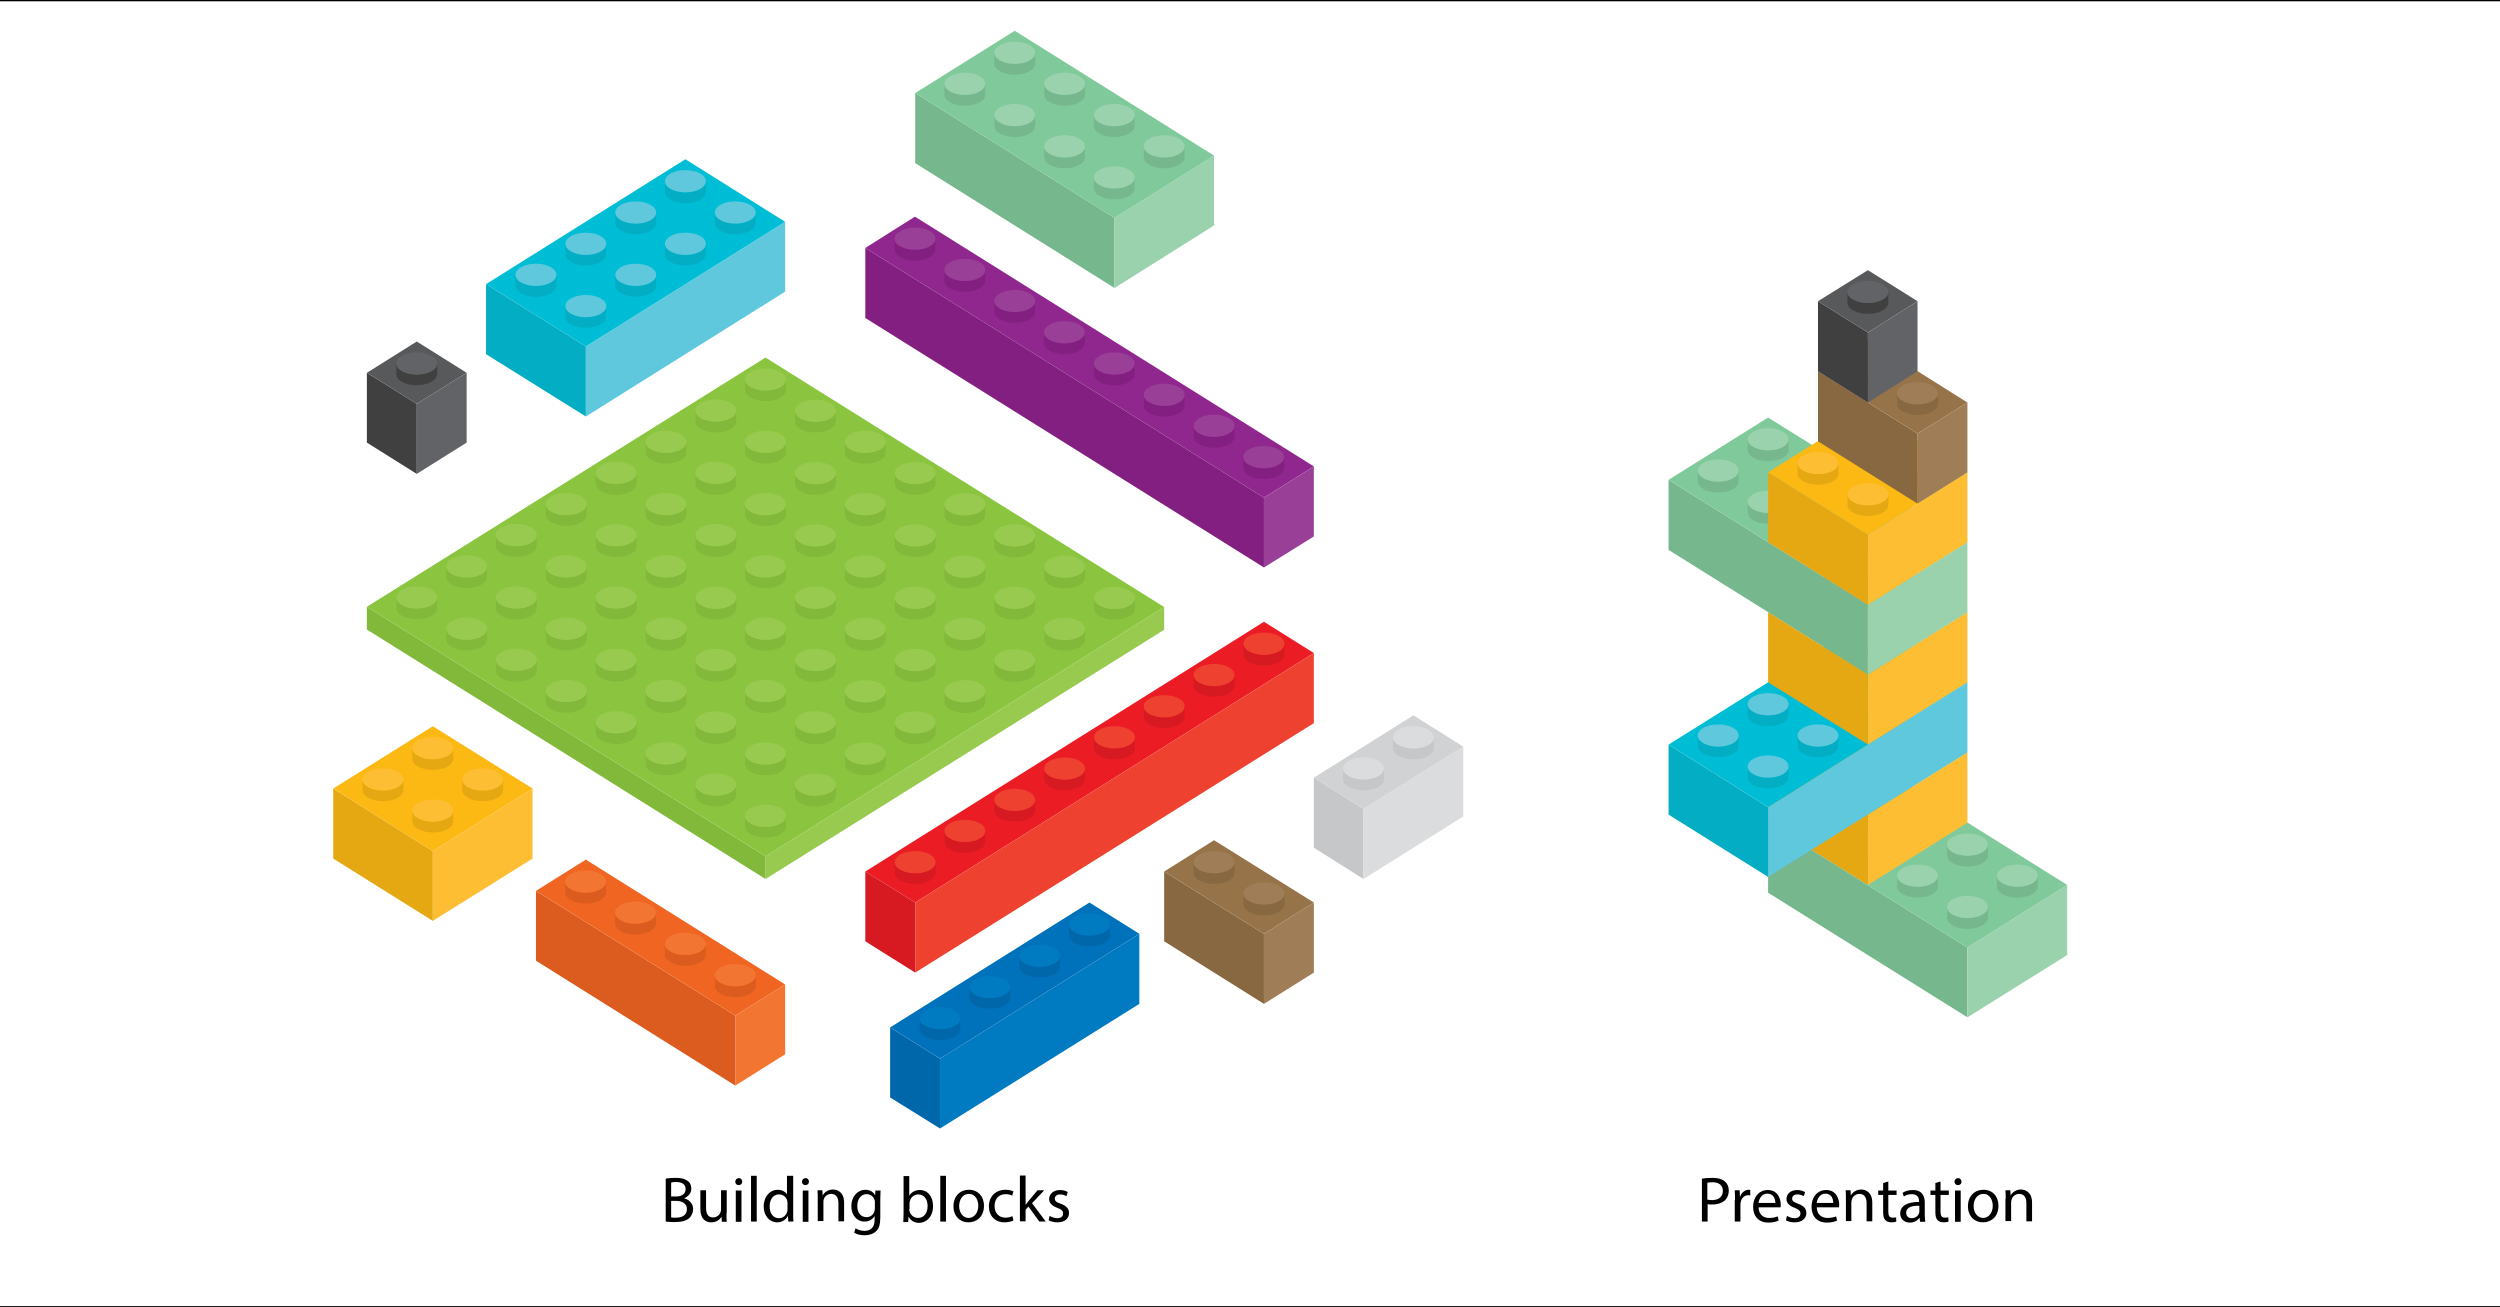 <?xml version="1.0" encoding="utf-8"?>
<!-- Generator: Adobe Illustrator 17.1.0, SVG Export Plug-In . SVG Version: 6.00 Build 0)  -->
<!DOCTYPE svg PUBLIC "-//W3C//DTD SVG 1.1//EN" "http://www.w3.org/Graphics/SVG/1.1/DTD/svg11.dtd">
<svg version="1.1" xmlns="http://www.w3.org/2000/svg" xmlns:xlink="http://www.w3.org/1999/xlink" x="0px" y="0px"
	 viewBox="0 0 967 505.7" enable-background="new 0 0 967 505.7" xml:space="preserve">
<rect x="0" y="0" width="967" height="505.7" fill="#333333" stroke="none"/>
<g id="turning_x5F_point">
</g>
<g id="user_x5F_centered_x5F_doc">
</g>
<g id="building_x5F_blocks">
	<rect x="-4.5" y="0" fill="#FFFFFF" stroke="#000000" stroke-miterlimit="10" width="981.7" height="505.7"/>
	<g>
		<polygon fill="#9F7D56" points="508.2,349.1 488.9,361.2 488.9,388.3 508.2,376.2 		"/>
		<polygon fill="#876840" points="450.3,337.1 488.9,361.2 488.9,388.3 450.3,364.1 		"/>
		<polygon fill="#967348" points="469.6,325 450.3,337.1 488.9,361.2 508.2,349.1 		"/>
		<path fill="#876840" d="M488.9,349.8c-4.4,0-7.9-1.9-7.9-4.3v4.2c0,2.4,3.6,4.3,7.9,4.3c4.4,0,7.9-1.9,7.9-4.3v-4.2
			C496.8,347.9,493.3,349.8,488.9,349.8z M469.6,337.7c-4.4,0-7.9-1.9-7.9-4.3v4.2c0,2.4,3.6,4.3,7.9,4.3c4.4,0,7.9-1.9,7.9-4.3
			v-4.2C477.5,335.8,474,337.7,469.6,337.7z"/>
		<path fill="#9F7D56" d="M488.9,341.3c-4.4,0-7.9,1.9-7.9,4.3c0,2.4,3.6,4.3,7.9,4.3c4.4,0,7.9-1.9,7.9-4.3
			C496.8,343.2,493.3,341.3,488.9,341.3z M469.6,329.2c-4.4,0-7.9,1.9-7.9,4.3c0,2.4,3.6,4.3,7.9,4.3c4.4,0,7.9-1.9,7.9-4.3
			C477.5,331.1,474,329.2,469.6,329.2z"/>
	</g>
	<g>
		<polygon fill="#0067AB" points="344.3,397.4 363.6,409.5 363.6,436.5 344.3,424.5 		"/>
		<polygon fill="#007AC0" points="440.7,361.2 363.6,409.5 363.6,436.5 440.7,388.3 		"/>
		<polygon fill="#0071BB" points="421.4,349.1 440.7,361.2 363.6,409.5 344.3,397.4 		"/>
		<path fill="#0067AB" d="M382.9,386c-4.4,0-7.9-1.9-7.9-4.3v4.2c0,2.4,3.6,4.3,7.9,4.3c4.4,0,7.9-1.9,7.9-4.3v-4.2
			C390.8,384.1,387.3,386,382.9,386z M363.6,398.1c-4.4,0-7.9-1.9-7.9-4.3v4.2c0,2.4,3.6,4.3,7.9,4.3c4.4,0,7.9-1.9,7.9-4.3v-4.2
			C371.5,396.2,368,398.1,363.6,398.1z M421.4,361.9c-4.4,0-7.9-1.9-7.9-4.3v4.2c0,2.4,3.6,4.3,7.9,4.3c4.4,0,7.9-1.9,7.9-4.3v-4.2
			C429.4,360,425.8,361.9,421.4,361.9z M402.1,373.9c-4.4,0-7.9-1.9-7.9-4.3v4.2c0,2.4,3.6,4.3,7.9,4.3c4.4,0,7.9-1.9,7.9-4.3v-4.2
			C410.1,372,406.5,373.9,402.1,373.9z"/>
		<path fill="#007AC0" d="M382.9,377.5c-4.4,0-7.9,1.9-7.9,4.3c0,2.4,3.6,4.3,7.9,4.3c4.4,0,7.9-1.9,7.9-4.3
			C390.8,379.4,387.3,377.5,382.9,377.5z M363.6,389.5c-4.4,0-7.9,1.9-7.9,4.3c0,2.4,3.6,4.3,7.9,4.3c4.4,0,7.9-1.9,7.9-4.3
			C371.5,391.5,368,389.5,363.6,389.5z M421.4,353.3c-4.4,0-7.9,1.9-7.9,4.3c0,2.4,3.6,4.3,7.9,4.3c4.4,0,7.9-1.9,7.9-4.3
			C429.4,355.2,425.8,353.3,421.4,353.3z M402.1,365.4c-4.4,0-7.9,1.9-7.9,4.3c0,2.4,3.6,4.3,7.9,4.3c4.4,0,7.9-1.9,7.9-4.3
			C410.1,367.3,406.5,365.4,402.1,365.4z"/>
	</g>
	<g>
		<polygon fill="#EC1C24" points="488.9,240.5 508.2,252.6 354,349.1 334.7,337.1 		"/>
		<polygon fill="#D71921" points="334.7,337.1 354,349.1 354,376.2 334.7,364.1 		"/>
		<polygon fill="#EE4130" points="508.2,252.6 354,349.1 354,376.2 508.2,279.7 		"/>
		<path fill="#D71921" d="M392.5,313.6c-4.4,0-7.9-1.9-7.9-4.3v4.2c0,2.4,3.6,4.3,7.9,4.3c4.4,0,7.9-1.9,7.9-4.3v-4.2
			C400.4,311.7,396.9,313.6,392.5,313.6z M373.2,325.7c-4.4,0-7.9-1.9-7.9-4.3v4.2c0,2.4,3.6,4.3,7.9,4.3s7.9-1.9,7.9-4.3v-4.2
			C381.2,323.8,377.6,325.7,373.2,325.7z M411.8,301.5c-4.4,0-7.9-1.9-7.9-4.3v4.2c0,2.4,3.6,4.3,7.9,4.3c4.4,0,7.9-1.9,7.9-4.3
			v-4.2C419.7,299.6,416.2,301.5,411.8,301.5z M354,337.7c-4.4,0-7.9-1.9-7.9-4.3v4.2c0,2.4,3.6,4.3,7.9,4.3c4.4,0,7.9-1.9,7.9-4.3
			v-4.2C361.9,335.8,358.3,337.7,354,337.7z M488.9,253.3c-4.4,0-7.9-1.9-7.9-4.3v4.2c0,2.4,3.6,4.3,7.9,4.3c4.4,0,7.9-1.9,7.9-4.3
			V249C496.8,251.4,493.3,253.3,488.9,253.3z M431.1,289.5c-4.4,0-7.9-1.9-7.9-4.3v4.2c0,2.4,3.6,4.3,7.9,4.3c4.4,0,7.9-1.9,7.9-4.3
			v-4.2C439,287.6,435.4,289.5,431.1,289.5z M469.6,265.3c-4.4,0-7.9-1.9-7.9-4.3v4.2c0,2.4,3.6,4.3,7.9,4.3c4.4,0,7.9-1.9,7.9-4.3
			v-4.2C477.5,263.4,474,265.3,469.6,265.3z M450.3,277.4c-4.4,0-7.9-1.9-7.9-4.3v4.2c0,2.4,3.6,4.3,7.9,4.3s7.9-1.9,7.9-4.3v-4.2
			C458.3,275.5,454.7,277.4,450.3,277.4z"/>
		<path fill="#EE4130" d="M373.2,317.1c-4.4,0-7.9,1.9-7.9,4.3c0,2.4,3.6,4.3,7.9,4.3s7.9-1.9,7.9-4.3
			C381.2,319,377.6,317.1,373.2,317.1z M392.5,305.1c-4.4,0-7.9,1.9-7.9,4.3c0,2.4,3.6,4.3,7.9,4.3c4.4,0,7.9-1.9,7.9-4.3
			C400.4,307,396.9,305.1,392.5,305.1z M411.8,293c-4.4,0-7.9,1.9-7.9,4.3c0,2.4,3.6,4.3,7.9,4.3c4.4,0,7.9-1.9,7.9-4.3
			C419.7,294.9,416.2,293,411.8,293z M354,329.2c-4.4,0-7.9,1.9-7.9,4.3c0,2.4,3.6,4.3,7.9,4.3c4.4,0,7.9-1.9,7.9-4.3
			C361.9,331.1,358.3,329.2,354,329.2z M431.1,280.9c-4.4,0-7.9,1.9-7.9,4.3c0,2.4,3.6,4.3,7.9,4.3c4.4,0,7.9-1.9,7.9-4.3
			C439,282.8,435.4,280.9,431.1,280.9z M488.9,244.7c-4.4,0-7.9,1.9-7.9,4.3c0,2.4,3.6,4.3,7.9,4.3c4.4,0,7.9-1.9,7.9-4.3
			C496.8,246.6,493.3,244.7,488.9,244.7z M469.6,256.8c-4.4,0-7.9,1.9-7.9,4.3c0,2.4,3.6,4.3,7.9,4.3c4.4,0,7.9-1.9,7.9-4.3
			C477.5,258.7,474,256.8,469.6,256.8z M450.3,268.9c-4.4,0-7.9,1.9-7.9,4.3c0,2.4,3.6,4.3,7.9,4.3s7.9-1.9,7.9-4.3
			C458.3,270.8,454.7,268.9,450.3,268.9z"/>
	</g>
	<g>
		<g>
			<polygon fill="#98CA4F" points="450.3,234.8 296.1,331.2 296.1,340 450.3,243.6 			"/>
			<polygon fill="#82B93B" points="141.9,234.7 296.1,331.2 296.1,340 141.9,243.5 			"/>
			<polygon fill="#8BC53F" points="296.1,138.3 141.9,234.7 296.1,331.2 450.3,234.8 			"/>
		</g>
		<path fill="#82B93B" d="M257.6,175.1c-4.4,0-7.9-1.9-7.9-4.3v4.2c0,2.4,3.6,4.3,7.9,4.3c4.4,0,7.9-1.9,7.9-4.3v-4.2
			C265.5,173.2,262,175.1,257.6,175.1z M276.9,283.6c-4.4,0-7.9-1.9-7.9-4.3v4.2c0,2.4,3.6,4.3,7.9,4.3c4.4,0,7.9-1.9,7.9-4.3v-4.2
			C284.8,281.7,281.2,283.6,276.9,283.6z M276.9,307.7c-4.4,0-7.9-1.9-7.9-4.3v4.2c0,2.4,3.6,4.3,7.9,4.3s7.9-1.9,7.9-4.3v-4.2
			C284.8,305.8,281.2,307.7,276.9,307.7z M257.6,271.6c-4.4,0-7.9-1.9-7.9-4.3v4.2c0,2.4,3.6,4.3,7.9,4.3c4.4,0,7.9-1.9,7.9-4.3
			v-4.2C265.5,269.7,262,271.6,257.6,271.6z M276.9,259.5c-4.4,0-7.9-1.9-7.9-4.3v4.2c0,2.4,3.6,4.3,7.9,4.3s7.9-1.9,7.9-4.3v-4.2
			C284.8,257.6,281.2,259.5,276.9,259.5z M257.6,247.5c-4.4,0-7.9-1.9-7.9-4.3v4.2c0,2.4,3.6,4.3,7.9,4.3c4.4,0,7.9-1.9,7.9-4.3
			v-4.2C265.5,245.5,262,247.5,257.6,247.5z M257.6,199.2c-4.4,0-7.9-1.9-7.9-4.3v4.2c0,2.4,3.6,4.3,7.9,4.3c4.4,0,7.9-1.9,7.9-4.3
			V195C265.5,197.3,262,199.2,257.6,199.2z M257.6,223.3c-4.4,0-7.9-1.9-7.9-4.3v4.2c0,2.4,3.6,4.3,7.9,4.3c4.4,0,7.9-1.9,7.9-4.3
			v-4.2C265.5,221.4,262,223.3,257.6,223.3z M276.9,163.1c-4.4,0-7.9-1.9-7.9-4.3v4.2c0,2.4,3.6,4.3,7.9,4.3s7.9-1.9,7.9-4.3v-4.2
			C284.8,161.2,281.2,163.1,276.9,163.1z M296.1,295.7c-4.4,0-7.9-1.9-7.9-4.3v4.2c0,2.4,3.6,4.3,7.9,4.3c4.4,0,7.9-1.9,7.9-4.3
			v-4.2C304.1,293.8,300.5,295.7,296.1,295.7z M296.1,319.8c-4.4,0-7.9-1.9-7.9-4.3v4.2c0,2.4,3.6,4.3,7.9,4.3
			c4.4,0,7.9-1.9,7.9-4.3v-4.2C304.1,317.9,300.5,319.8,296.1,319.8z M296.1,271.6c-4.4,0-7.9-1.9-7.9-4.3v4.2
			c0,2.4,3.6,4.3,7.9,4.3c4.4,0,7.9-1.9,7.9-4.3v-4.2C304.1,269.7,300.5,271.6,296.1,271.6z M276.9,235.4c-4.4,0-7.9-1.9-7.9-4.3
			v4.2c0,2.4,3.6,4.3,7.9,4.3c4.4,0,7.9-1.9,7.9-4.3v-4.2C284.8,233.5,281.2,235.4,276.9,235.4z M276.9,211.3
			c-4.4,0-7.9-1.9-7.9-4.3v4.2c0,2.4,3.6,4.3,7.9,4.3s7.9-1.9,7.9-4.3V207C284.8,209.4,281.2,211.3,276.9,211.3z M276.9,187.2
			c-4.4,0-7.9-1.9-7.9-4.3v4.2c0,2.4,3.6,4.3,7.9,4.3c4.4,0,7.9-1.9,7.9-4.3v-4.2C284.8,185.3,281.2,187.2,276.9,187.2z
			 M257.6,295.7c-4.4,0-7.9-1.9-7.9-4.3v4.2c0,2.4,3.6,4.3,7.9,4.3c4.4,0,7.9-1.9,7.9-4.3v-4.2C265.5,293.8,262,295.7,257.6,295.7z
			 M199.7,235.4c-4.4,0-7.9-1.9-7.9-4.3v4.2c0,2.4,3.6,4.3,7.9,4.3c4.4,0,7.9-1.9,7.9-4.3v-4.2C207.7,233.5,204.1,235.4,199.7,235.4
			z M296.1,247.5c-4.4,0-7.9-1.9-7.9-4.3v4.2c0,2.4,3.6,4.3,7.9,4.3c4.4,0,7.9-1.9,7.9-4.3v-4.2
			C304.1,245.6,300.5,247.5,296.1,247.5z M199.7,259.5c-4.4,0-7.9-1.9-7.9-4.3v4.2c0,2.4,3.6,4.3,7.9,4.3c4.4,0,7.9-1.9,7.9-4.3
			v-4.2C207.7,257.6,204.1,259.5,199.7,259.5z M219,271.5c-4.4,0-7.9-1.9-7.9-4.3v4.2c0,2.4,3.6,4.3,7.9,4.3c4.4,0,7.9-1.9,7.9-4.3
			v-4.2C227,269.6,223.4,271.5,219,271.5z M199.7,211.2c-4.4,0-7.9-1.9-7.9-4.3v4.2c0,2.4,3.6,4.3,7.9,4.3c4.4,0,7.9-1.9,7.9-4.3
			V207C207.7,209.3,204.1,211.2,199.7,211.2z M161.2,235.3c-4.4,0-7.9-1.9-7.9-4.3v4.2c0,2.4,3.6,4.3,7.9,4.3c4.4,0,7.9-1.9,7.9-4.3
			v-4.2C169.1,233.4,165.6,235.3,161.2,235.3z M180.5,223.3c-4.4,0-7.9-1.9-7.9-4.3v4.2c0,2.4,3.6,4.3,7.9,4.3
			c4.4,0,7.9-1.9,7.9-4.3V219C188.4,221.4,184.9,223.3,180.5,223.3z M180.5,247.4c-4.4,0-7.9-1.9-7.9-4.3v4.2c0,2.4,3.6,4.3,7.9,4.3
			c4.4,0,7.9-1.9,7.9-4.3v-4.2C188.4,245.5,184.9,247.4,180.5,247.4z M219,223.3c-4.4,0-7.9-1.9-7.9-4.3v4.2c0,2.4,3.6,4.3,7.9,4.3
			c4.4,0,7.9-1.9,7.9-4.3V219C227,221.4,223.4,223.3,219,223.3z M238.3,235.4c-4.4,0-7.9-1.9-7.9-4.3v4.2c0,2.4,3.6,4.3,7.9,4.3
			c4.4,0,7.9-1.9,7.9-4.3v-4.2C246.2,233.5,242.7,235.4,238.3,235.4z M238.3,259.5c-4.4,0-7.9-1.9-7.9-4.3v4.2
			c0,2.4,3.6,4.3,7.9,4.3c4.4,0,7.9-1.9,7.9-4.3v-4.2C246.2,257.6,242.7,259.5,238.3,259.5z M238.3,211.3c-4.4,0-7.9-1.9-7.9-4.3
			v4.2c0,2.4,3.6,4.3,7.9,4.3c4.4,0,7.9-1.9,7.9-4.3V207C246.2,209.4,242.7,211.3,238.3,211.3z M238.3,187.2c-4.4,0-7.9-1.9-7.9-4.3
			v4.2c0,2.4,3.6,4.3,7.9,4.3c4.4,0,7.9-1.9,7.9-4.3v-4.2C246.2,185.2,242.7,187.2,238.3,187.2z M219,247.4c-4.4,0-7.9-1.9-7.9-4.3
			v4.2c0,2.4,3.6,4.3,7.9,4.3c4.4,0,7.9-1.9,7.9-4.3v-4.2C227,245.5,223.4,247.4,219,247.4z M238.3,283.6c-4.4,0-7.9-1.9-7.9-4.3
			v4.2c0,2.4,3.6,4.3,7.9,4.3c4.4,0,7.9-1.9,7.9-4.3v-4.2C246.2,281.7,242.7,283.6,238.3,283.6z M219,199.2c-4.4,0-7.9-1.9-7.9-4.3
			v4.2c0,2.4,3.6,4.3,7.9,4.3c4.4,0,7.9-1.9,7.9-4.3v-4.2C227,197.3,223.4,199.2,219,199.2z M392.5,235.5c-4.4,0-7.9-1.9-7.9-4.3
			v4.2c0,2.4,3.6,4.3,7.9,4.3s7.9-1.9,7.9-4.3v-4.2C400.4,233.6,396.9,235.5,392.5,235.5z M296.1,223.4c-4.4,0-7.9-1.9-7.9-4.3v4.2
			c0,2.4,3.6,4.3,7.9,4.3c4.4,0,7.9-1.9,7.9-4.3v-4.2C304.1,221.5,300.5,223.4,296.1,223.4z M373.2,223.4c-4.4,0-7.9-1.9-7.9-4.3
			v4.2c0,2.4,3.6,4.3,7.9,4.3c4.4,0,7.9-1.9,7.9-4.3v-4.2C381.2,221.5,377.6,223.4,373.2,223.4z M354,187.2c-4.4,0-7.9-1.9-7.9-4.3
			v4.2c0,2.4,3.6,4.3,7.9,4.3c4.4,0,7.9-1.9,7.9-4.3V183C361.9,185.3,358.3,187.2,354,187.2z M373.2,247.5c-4.4,0-7.9-1.9-7.9-4.3
			v4.2c0,2.4,3.6,4.3,7.9,4.3s7.9-1.9,7.9-4.3v-4.2C381.2,245.6,377.6,247.5,373.2,247.5z M334.7,175.2c-4.4,0-7.9-1.9-7.9-4.3v4.2
			c0,2.4,3.6,4.3,7.9,4.3s7.9-1.9,7.9-4.3v-4.2C342.6,173.3,339.1,175.2,334.7,175.2z M354,283.7c-4.4,0-7.9-1.9-7.9-4.3v4.2
			c0,2.4,3.6,4.3,7.9,4.3c4.4,0,7.9-1.9,7.9-4.3v-4.2C361.9,281.8,358.3,283.7,354,283.7z M354,259.6c-4.4,0-7.9-1.9-7.9-4.3v4.2
			c0,2.4,3.6,4.3,7.9,4.3c4.4,0,7.9-1.9,7.9-4.3v-4.2C361.9,257.7,358.3,259.6,354,259.6z M354,235.5c-4.4,0-7.9-1.9-7.9-4.3v4.2
			c0,2.4,3.6,4.3,7.9,4.3c4.4,0,7.9-1.9,7.9-4.3v-4.2C361.9,233.5,358.3,235.5,354,235.5z M354,211.3c-4.4,0-7.9-1.9-7.9-4.3v4.2
			c0,2.4,3.6,4.3,7.9,4.3c4.4,0,7.9-1.9,7.9-4.3v-4.2C361.9,209.4,358.3,211.3,354,211.3z M431.1,235.5c-4.4,0-7.9-1.9-7.9-4.3v4.2
			c0,2.4,3.6,4.3,7.9,4.3c4.4,0,7.9-1.9,7.9-4.3v-4.2C439,233.6,435.4,235.5,431.1,235.5z M373.2,199.3c-4.4,0-7.9-1.9-7.9-4.3v4.2
			c0,2.4,3.6,4.3,7.9,4.3s7.9-1.9,7.9-4.3V195C381.2,197.4,377.6,199.3,373.2,199.3z M411.8,223.4c-4.4,0-7.9-1.9-7.9-4.3v4.2
			c0,2.4,3.6,4.3,7.9,4.3c4.4,0,7.9-1.9,7.9-4.3v-4.2C419.7,221.5,416.2,223.4,411.8,223.4z M392.5,259.6c-4.4,0-7.9-1.9-7.9-4.3
			v4.2c0,2.4,3.6,4.3,7.9,4.3c4.4,0,7.9-1.9,7.9-4.3v-4.2C400.4,257.7,396.9,259.6,392.5,259.6z M392.5,211.4
			c-4.4,0-7.9-1.9-7.9-4.3v4.2c0,2.4,3.6,4.3,7.9,4.3c4.4,0,7.9-1.9,7.9-4.3v-4.2C400.4,209.5,396.9,211.4,392.5,211.4z
			 M411.8,247.5c-4.4,0-7.9-1.9-7.9-4.3v4.2c0,2.4,3.6,4.3,7.9,4.3c4.4,0,7.9-1.9,7.9-4.3v-4.2C419.7,245.6,416.2,247.5,411.8,247.5
			z M373.2,271.6c-4.4,0-7.9-1.9-7.9-4.3v4.2c0,2.4,3.6,4.3,7.9,4.3c4.4,0,7.9-1.9,7.9-4.3v-4.2
			C381.2,269.7,377.6,271.6,373.2,271.6z M315.4,307.8c-4.4,0-7.9-1.9-7.9-4.3v4.2c0,2.4,3.6,4.3,7.9,4.3c4.4,0,7.9-1.9,7.9-4.3
			v-4.2C323.3,305.9,319.8,307.8,315.4,307.8z M334.7,199.3c-4.4,0-7.9-1.9-7.9-4.3v4.2c0,2.4,3.6,4.3,7.9,4.3s7.9-1.9,7.9-4.3V195
			C342.6,197.4,339.1,199.3,334.7,199.3z M315.4,259.6c-4.4,0-7.9-1.9-7.9-4.3v4.2c0,2.4,3.6,4.3,7.9,4.3c4.4,0,7.9-1.9,7.9-4.3
			v-4.2C323.3,257.6,319.8,259.6,315.4,259.6z M315.4,235.4c-4.4,0-7.9-1.9-7.9-4.3v4.2c0,2.4,3.6,4.3,7.9,4.3
			c4.4,0,7.9-1.9,7.9-4.3v-4.2C323.3,233.5,319.8,235.4,315.4,235.4z M296.1,199.3c-4.4,0-7.9-1.9-7.9-4.3v4.2
			c0,2.4,3.6,4.3,7.9,4.3c4.4,0,7.9-1.9,7.9-4.3V195C304.1,197.3,300.5,199.3,296.1,199.3z M296.1,151c-4.4,0-7.9-1.9-7.9-4.3v4.2
			c0,2.4,3.6,4.3,7.9,4.3c4.4,0,7.9-1.9,7.9-4.3v-4.2C304.1,149.1,300.5,151,296.1,151z M296.1,175.1c-4.4,0-7.9-1.9-7.9-4.3v4.2
			c0,2.4,3.6,4.3,7.9,4.3c4.4,0,7.9-1.9,7.9-4.3v-4.2C304.1,173.2,300.5,175.1,296.1,175.1z M315.4,283.7c-4.4,0-7.9-1.9-7.9-4.3
			v4.2c0,2.4,3.6,4.3,7.9,4.3c4.4,0,7.9-1.9,7.9-4.3v-4.2C323.3,281.7,319.8,283.7,315.4,283.7z M334.7,247.5
			c-4.4,0-7.9-1.9-7.9-4.3v4.2c0,2.4,3.6,4.3,7.9,4.3s7.9-1.9,7.9-4.3v-4.2C342.6,245.6,339.1,247.5,334.7,247.5z M334.7,223.4
			c-4.4,0-7.9-1.9-7.9-4.3v4.2c0,2.4,3.6,4.3,7.9,4.3s7.9-1.9,7.9-4.3v-4.2C342.6,221.5,339.1,223.4,334.7,223.4z M315.4,211.3
			c-4.4,0-7.9-1.9-7.9-4.3v4.2c0,2.4,3.6,4.3,7.9,4.3c4.4,0,7.9-1.9,7.9-4.3v-4.2C323.3,209.4,319.8,211.3,315.4,211.3z
			 M334.7,271.6c-4.4,0-7.9-1.9-7.9-4.3v4.2c0,2.4,3.6,4.3,7.9,4.3s7.9-1.9,7.9-4.3v-4.2C342.6,269.7,339.1,271.6,334.7,271.6z
			 M315.4,187.2c-4.4,0-7.9-1.9-7.9-4.3v4.2c0,2.4,3.6,4.3,7.9,4.3c4.4,0,7.9-1.9,7.9-4.3v-4.2C323.3,185.3,319.8,187.2,315.4,187.2
			z M315.4,163.1c-4.4,0-7.9-1.9-7.9-4.3v4.2c0,2.4,3.6,4.3,7.9,4.3c4.4,0,7.9-1.9,7.9-4.3v-4.2
			C323.3,161.2,319.8,163.1,315.4,163.1z M334.7,295.7c-4.4,0-7.9-1.9-7.9-4.3v4.2c0,2.4,3.6,4.3,7.9,4.3s7.9-1.9,7.9-4.3v-4.2
			C342.6,293.8,339.1,295.7,334.7,295.7z"/>
		<path fill="#98CA4F" d="M257.6,166.6c-4.4,0-7.9,1.9-7.9,4.3c0,2.4,3.6,4.3,7.9,4.3c4.4,0,7.9-1.9,7.9-4.3
			C265.5,168.5,262,166.6,257.6,166.6z M276.9,299.2c-4.4,0-7.9,1.9-7.9,4.3c0,2.4,3.6,4.3,7.9,4.3s7.9-1.9,7.9-4.3
			C284.8,301.1,281.2,299.2,276.9,299.2z M257.6,190.7c-4.4,0-7.9,1.9-7.9,4.3c0,2.4,3.6,4.3,7.9,4.3c4.4,0,7.9-1.9,7.9-4.3
			C265.5,192.6,262,190.7,257.6,190.7z M276.9,275.1c-4.4,0-7.9,1.9-7.9,4.3c0,2.4,3.6,4.3,7.9,4.3c4.4,0,7.9-1.9,7.9-4.3
			C284.8,277,281.2,275.1,276.9,275.1z M257.6,263c-4.4,0-7.9,1.9-7.9,4.3c0,2.4,3.6,4.3,7.9,4.3c4.4,0,7.9-1.9,7.9-4.3
			C265.5,264.9,262,263,257.6,263z M257.6,214.8c-4.4,0-7.9,1.9-7.9,4.3c0,2.4,3.6,4.3,7.9,4.3c4.4,0,7.9-1.9,7.9-4.3
			C265.5,216.7,262,214.8,257.6,214.8z M257.6,238.9c-4.4,0-7.9,1.9-7.9,4.3c0,2.4,3.6,4.3,7.9,4.3c4.4,0,7.9-1.9,7.9-4.3
			C265.5,240.8,262,238.9,257.6,238.9z M276.9,178.6c-4.4,0-7.9,1.9-7.9,4.3c0,2.4,3.6,4.3,7.9,4.3c4.4,0,7.9-1.9,7.9-4.3
			C284.8,180.6,281.2,178.6,276.9,178.6z M296.1,311.3c-4.4,0-7.9,1.9-7.9,4.3c0,2.4,3.6,4.3,7.9,4.3c4.4,0,7.9-1.9,7.9-4.3
			C304.1,313.2,300.5,311.3,296.1,311.3z M276.9,251c-4.4,0-7.9,1.9-7.9,4.3c0,2.4,3.6,4.3,7.9,4.3s7.9-1.9,7.9-4.3
			C284.8,252.9,281.2,251,276.9,251z M296.1,263c-4.4,0-7.9,1.9-7.9,4.3c0,2.4,3.6,4.3,7.9,4.3c4.4,0,7.9-1.9,7.9-4.3
			C304.1,265,300.5,263,296.1,263z M296.1,287.2c-4.4,0-7.9,1.9-7.9,4.3c0,2.4,3.6,4.3,7.9,4.3c4.4,0,7.9-1.9,7.9-4.3
			C304.1,289.1,300.5,287.2,296.1,287.2z M276.9,226.9c-4.4,0-7.9,1.9-7.9,4.3c0,2.4,3.6,4.3,7.9,4.3c4.4,0,7.9-1.9,7.9-4.3
			C284.8,228.8,281.2,226.9,276.9,226.9z M276.9,202.7c-4.4,0-7.9,1.9-7.9,4.3c0,2.4,3.6,4.3,7.9,4.3s7.9-1.9,7.9-4.3
			C284.8,204.7,281.2,202.7,276.9,202.7z M276.9,154.5c-4.4,0-7.9,1.9-7.9,4.3c0,2.4,3.6,4.3,7.9,4.3s7.9-1.9,7.9-4.3
			C284.8,156.4,281.2,154.5,276.9,154.5z M257.6,287.1c-4.4,0-7.9,1.9-7.9,4.3c0,2.4,3.6,4.3,7.9,4.3c4.4,0,7.9-1.9,7.9-4.3
			C265.5,289,262,287.1,257.6,287.1z M199.7,226.8c-4.4,0-7.9,1.9-7.9,4.3c0,2.4,3.6,4.3,7.9,4.3c4.4,0,7.9-1.9,7.9-4.3
			C207.7,228.7,204.1,226.8,199.7,226.8z M199.7,202.7c-4.4,0-7.9,1.9-7.9,4.3c0,2.4,3.6,4.3,7.9,4.3c4.4,0,7.9-1.9,7.9-4.3
			C207.7,204.6,204.1,202.7,199.7,202.7z M199.7,250.9c-4.4,0-7.9,1.9-7.9,4.3c0,2.4,3.6,4.3,7.9,4.3c4.4,0,7.9-1.9,7.9-4.3
			C207.7,252.8,204.1,250.9,199.7,250.9z M219,263c-4.4,0-7.9,1.9-7.9,4.3c0,2.4,3.6,4.3,7.9,4.3c4.4,0,7.9-1.9,7.9-4.3
			C227,264.9,223.4,263,219,263z M219,238.9c-4.4,0-7.9,1.9-7.9,4.3s3.6,4.3,7.9,4.3c4.4,0,7.9-1.9,7.9-4.3S223.4,238.9,219,238.9z
			 M161.2,226.8c-4.4,0-7.9,1.9-7.9,4.3c0,2.4,3.6,4.3,7.9,4.3c4.4,0,7.9-1.9,7.9-4.3C169.1,228.7,165.6,226.8,161.2,226.8z
			 M180.5,238.9c-4.4,0-7.9,1.9-7.9,4.3c0,2.4,3.6,4.3,7.9,4.3c4.4,0,7.9-1.9,7.9-4.3C188.4,240.8,184.9,238.9,180.5,238.9z
			 M180.5,214.8c-4.4,0-7.9,1.9-7.9,4.3c0,2.4,3.6,4.3,7.9,4.3c4.4,0,7.9-1.9,7.9-4.3C188.4,216.7,184.9,214.8,180.5,214.8z
			 M238.3,178.6c-4.4,0-7.9,1.9-7.9,4.3c0,2.4,3.6,4.3,7.9,4.3c4.4,0,7.9-1.9,7.9-4.3C246.2,180.5,242.7,178.6,238.3,178.6z
			 M238.3,202.7c-4.4,0-7.9,1.9-7.9,4.3c0,2.4,3.6,4.3,7.9,4.3c4.4,0,7.9-1.9,7.9-4.3C246.2,204.6,242.7,202.7,238.3,202.7z
			 M296.1,238.9c-4.4,0-7.9,1.9-7.9,4.3c0,2.4,3.6,4.3,7.9,4.3c4.4,0,7.9-1.9,7.9-4.3C304.1,240.8,300.5,238.9,296.1,238.9z
			 M238.3,226.8c-4.4,0-7.9,1.9-7.9,4.3c0,2.4,3.6,4.3,7.9,4.3c4.4,0,7.9-1.9,7.9-4.3C246.2,228.8,242.7,226.8,238.3,226.8z
			 M219,214.8c-4.4,0-7.9,1.9-7.9,4.3c0,2.4,3.6,4.3,7.9,4.3c4.4,0,7.9-1.9,7.9-4.3C227,216.7,223.4,214.8,219,214.8z M219,190.7
			c-4.4,0-7.9,1.9-7.9,4.3c0,2.4,3.6,4.3,7.9,4.3c4.4,0,7.9-1.9,7.9-4.3C227,192.6,223.4,190.7,219,190.7z M238.3,251
			c-4.4,0-7.9,1.9-7.9,4.3c0,2.4,3.6,4.3,7.9,4.3c4.4,0,7.9-1.9,7.9-4.3C246.2,252.9,242.7,251,238.3,251z M238.3,275.1
			c-4.4,0-7.9,1.9-7.9,4.3c0,2.4,3.6,4.3,7.9,4.3c4.4,0,7.9-1.9,7.9-4.3C246.2,277,242.7,275.1,238.3,275.1z M334.7,190.7
			c-4.4,0-7.9,1.9-7.9,4.3c0,2.4,3.6,4.3,7.9,4.3s7.9-1.9,7.9-4.3C342.6,192.6,339.1,190.7,334.7,190.7z M373.2,263.1
			c-4.4,0-7.9,1.9-7.9,4.3c0,2.4,3.6,4.3,7.9,4.3c4.4,0,7.9-1.9,7.9-4.3C381.2,265,377.6,263.1,373.2,263.1z M373.2,239
			c-4.4,0-7.9,1.9-7.9,4.3c0,2.4,3.6,4.3,7.9,4.3s7.9-1.9,7.9-4.3C381.2,240.9,377.6,239,373.2,239z M354,178.7
			c-4.4,0-7.9,1.9-7.9,4.3c0,2.4,3.6,4.3,7.9,4.3c4.4,0,7.9-1.9,7.9-4.3C361.9,180.6,358.3,178.7,354,178.7z M354,202.8
			c-4.4,0-7.9,1.9-7.9,4.3c0,2.4,3.6,4.3,7.9,4.3c4.4,0,7.9-1.9,7.9-4.3C361.9,204.7,358.3,202.8,354,202.8z M354,275.1
			c-4.4,0-7.9,1.9-7.9,4.3c0,2.4,3.6,4.3,7.9,4.3c4.4,0,7.9-1.9,7.9-4.3C361.9,277.1,358.3,275.1,354,275.1z M354,226.9
			c-4.4,0-7.9,1.9-7.9,4.3c0,2.4,3.6,4.3,7.9,4.3c4.4,0,7.9-1.9,7.9-4.3C361.9,228.8,358.3,226.9,354,226.9z M373.2,214.9
			c-4.4,0-7.9,1.9-7.9,4.3c0,2.4,3.6,4.3,7.9,4.3c4.4,0,7.9-1.9,7.9-4.3C381.2,216.8,377.6,214.9,373.2,214.9z M354,251
			c-4.4,0-7.9,1.9-7.9,4.3c0,2.4,3.6,4.3,7.9,4.3c4.4,0,7.9-1.9,7.9-4.3C361.9,252.9,358.3,251,354,251z M411.8,239
			c-4.4,0-7.9,1.9-7.9,4.3c0,2.4,3.6,4.3,7.9,4.3c4.4,0,7.9-1.9,7.9-4.3C419.7,240.9,416.2,239,411.8,239z M411.8,214.9
			c-4.4,0-7.9,1.9-7.9,4.3c0,2.4,3.6,4.3,7.9,4.3c4.4,0,7.9-1.9,7.9-4.3C419.7,216.8,416.2,214.9,411.8,214.9z M373.2,190.8
			c-4.4,0-7.9,1.9-7.9,4.3c0,2.4,3.6,4.3,7.9,4.3s7.9-1.9,7.9-4.3C381.2,192.7,377.6,190.8,373.2,190.8z M431.1,227
			c-4.4,0-7.9,1.9-7.9,4.3c0,2.4,3.6,4.3,7.9,4.3c4.4,0,7.9-1.9,7.9-4.3C439,228.9,435.4,227,431.1,227z M392.5,202.8
			c-4.4,0-7.9,1.9-7.9,4.3c0,2.4,3.6,4.3,7.9,4.3c4.4,0,7.9-1.9,7.9-4.3C400.4,204.7,396.9,202.8,392.5,202.8z M392.5,251.1
			c-4.4,0-7.9,1.9-7.9,4.3c0,2.4,3.6,4.3,7.9,4.3c4.4,0,7.9-1.9,7.9-4.3C400.4,253,396.9,251.1,392.5,251.1z M392.5,226.9
			c-4.4,0-7.9,1.9-7.9,4.3c0,2.4,3.6,4.3,7.9,4.3s7.9-1.9,7.9-4.3C400.4,228.8,396.9,226.9,392.5,226.9z M296.1,142.5
			c-4.4,0-7.9,1.9-7.9,4.3c0,2.4,3.6,4.3,7.9,4.3c4.4,0,7.9-1.9,7.9-4.3C304.1,144.4,300.5,142.5,296.1,142.5z M315.4,226.9
			c-4.4,0-7.9,1.9-7.9,4.3c0,2.4,3.6,4.3,7.9,4.3c4.4,0,7.9-1.9,7.9-4.3C323.3,228.8,319.8,226.9,315.4,226.9z M315.4,251
			c-4.4,0-7.9,1.9-7.9,4.3c0,2.4,3.6,4.3,7.9,4.3c4.4,0,7.9-1.9,7.9-4.3C323.3,252.9,319.8,251,315.4,251z M315.4,299.2
			c-4.4,0-7.9,1.9-7.9,4.3c0,2.4,3.6,4.3,7.9,4.3c4.4,0,7.9-1.9,7.9-4.3C323.3,301.1,319.8,299.2,315.4,299.2z M315.4,275.1
			c-4.4,0-7.9,1.9-7.9,4.3c0,2.4,3.6,4.3,7.9,4.3c4.4,0,7.9-1.9,7.9-4.3C323.3,277,319.8,275.1,315.4,275.1z M296.1,214.8
			c-4.4,0-7.9,1.9-7.9,4.3c0,2.4,3.6,4.3,7.9,4.3c4.4,0,7.9-1.9,7.9-4.3C304.1,216.7,300.5,214.8,296.1,214.8z M296.1,190.7
			c-4.4,0-7.9,1.9-7.9,4.3c0,2.4,3.6,4.3,7.9,4.3c4.4,0,7.9-1.9,7.9-4.3C304.1,192.6,300.5,190.7,296.1,190.7z M296.1,166.6
			c-4.4,0-7.9,1.9-7.9,4.3c0,2.4,3.6,4.3,7.9,4.3c4.4,0,7.9-1.9,7.9-4.3C304.1,168.5,300.5,166.6,296.1,166.6z M315.4,202.8
			c-4.4,0-7.9,1.9-7.9,4.3c0,2.4,3.6,4.3,7.9,4.3c4.4,0,7.9-1.9,7.9-4.3C323.3,204.7,319.8,202.8,315.4,202.8z M334.7,239
			c-4.4,0-7.9,1.9-7.9,4.3c0,2.4,3.6,4.3,7.9,4.3s7.9-1.9,7.9-4.3C342.6,240.9,339.1,239,334.7,239z M334.7,263.1
			c-4.4,0-7.9,1.9-7.9,4.3c0,2.4,3.6,4.3,7.9,4.3s7.9-1.9,7.9-4.3C342.6,265,339.1,263.1,334.7,263.1z M334.7,214.8
			c-4.4,0-7.9,1.9-7.9,4.3c0,2.4,3.6,4.3,7.9,4.3s7.9-1.9,7.9-4.3C342.6,216.8,339.1,214.8,334.7,214.8z M315.4,154.6
			c-4.4,0-7.9,1.9-7.9,4.3c0,2.4,3.6,4.3,7.9,4.3c4.4,0,7.9-1.9,7.9-4.3C323.3,156.5,319.8,154.6,315.4,154.6z M334.7,287.2
			c-4.4,0-7.9,1.9-7.9,4.3c0,2.4,3.6,4.3,7.9,4.3s7.9-1.9,7.9-4.3C342.6,289.1,339.1,287.2,334.7,287.2z M315.4,178.7
			c-4.4,0-7.9,1.9-7.9,4.3c0,2.4,3.6,4.3,7.9,4.3c4.4,0,7.9-1.9,7.9-4.3C323.3,180.6,319.8,178.7,315.4,178.7z M334.7,166.6
			c-4.4,0-7.9,1.9-7.9,4.3c0,2.4,3.6,4.3,7.9,4.3s7.9-1.9,7.9-4.3C342.6,168.5,339.1,166.6,334.7,166.6z"/>
	</g>
	<g>
		<polygon fill="#76B78E" points="354,36 431.1,84.3 431.1,111.4 354,63.1 		"/>
		<polygon fill="#9AD2AD" points="469.6,60.2 431.1,84.3 431.1,111.4 469.6,87.2 		"/>
		<polygon fill="#80C99B" points="392.5,11.9 469.6,60.2 431.1,84.3 354,36 		"/>
		<path fill="#76B78E" d="M423.1,68.6v4.2c0,2.4,3.6,4.3,7.9,4.3c4.4,0,7.9-1.9,7.9-4.3v-4.2c0,2.4-3.6,4.3-7.9,4.3
			C426.7,72.9,423.1,71,423.1,68.6z M403.9,56.6v4.2c0,2.4,3.6,4.3,7.9,4.3c4.4,0,7.9-1.9,7.9-4.3v-4.2c0,2.4-3.6,4.3-7.9,4.3
			C407.4,60.8,403.9,58.9,403.9,56.6z M423.1,44.5v4.2c0,2.4,3.6,4.3,7.9,4.3c4.4,0,7.9-1.9,7.9-4.3v-4.2c0,2.4-3.6,4.3-7.9,4.3
			C426.7,48.8,423.1,46.9,423.1,44.5z M442.4,56.6v4.2c0,2.4,3.6,4.3,7.9,4.3c4.4,0,7.9-1.9,7.9-4.3v-4.2c0,2.4-3.6,4.3-7.9,4.3
			C446,60.8,442.4,58.9,442.4,56.6z M365.3,32.4v4.2c0,2.4,3.6,4.3,7.9,4.3c4.4,0,7.9-1.9,7.9-4.3v-4.2c0,2.4-3.6,4.3-7.9,4.3
			C368.9,36.7,365.3,34.8,365.3,32.4z M403.9,32.4v4.2c0,2.4,3.6,4.3,7.9,4.3c4.4,0,7.9-1.9,7.9-4.3v-4.2c0,2.4-3.6,4.3-7.9,4.3
			C407.4,36.7,403.9,34.8,403.9,32.4z M384.6,20.4v4.2c0,2.4,3.6,4.3,7.9,4.3c4.4,0,7.9-1.9,7.9-4.3v-4.2c0,2.4-3.6,4.3-7.9,4.3
			C388.1,24.6,384.6,22.7,384.6,20.4z M384.6,44.5v4.2c0,2.4,3.6,4.3,7.9,4.3c4.4,0,7.9-1.9,7.9-4.3v-4.2c0,2.4-3.6,4.3-7.9,4.3
			C388.1,48.8,384.6,46.9,384.6,44.5z"/>
		<path fill="#9AD2AD" d="M442.4,56.6c0,2.4,3.6,4.3,7.9,4.3c4.4,0,7.9-1.9,7.9-4.3c0-2.4-3.6-4.3-7.9-4.3
			C446,52.3,442.4,54.2,442.4,56.6z M423.1,44.5c0,2.4,3.6,4.3,7.9,4.3c4.4,0,7.9-1.9,7.9-4.3c0-2.4-3.6-4.3-7.9-4.3
			C426.7,40.2,423.1,42.1,423.1,44.5z M403.9,56.6c0,2.4,3.6,4.3,7.9,4.3c4.4,0,7.9-1.9,7.9-4.3c0-2.4-3.6-4.3-7.9-4.3
			C407.4,52.3,403.9,54.2,403.9,56.6z M423.1,68.6c0,2.4,3.6,4.3,7.9,4.3c4.4,0,7.9-1.9,7.9-4.3c0-2.4-3.6-4.3-7.9-4.3
			C426.7,64.4,423.1,66.3,423.1,68.6z M403.9,32.4c0,2.4,3.6,4.3,7.9,4.3c4.4,0,7.9-1.9,7.9-4.3c0-2.4-3.6-4.3-7.9-4.3
			C407.4,28.2,403.9,30.1,403.9,32.4z M365.3,32.4c0,2.4,3.6,4.3,7.9,4.3c4.4,0,7.9-1.9,7.9-4.3c0-2.4-3.6-4.3-7.9-4.3
			C368.9,28.2,365.3,30.1,365.3,32.4z M384.6,20.4c0,2.4,3.6,4.3,7.9,4.3c4.4,0,7.9-1.9,7.9-4.3c0-2.4-3.6-4.3-7.9-4.3
			C388.1,16.1,384.6,18,384.6,20.4z M384.6,44.5c0,2.4,3.6,4.3,7.9,4.3c4.4,0,7.9-1.9,7.9-4.3c0-2.4-3.6-4.3-7.9-4.3
			C388.1,40.2,384.6,42.1,384.6,44.5z"/>
	</g>
	<g>
		<polygon fill="#60C8DD" points="303.7,85.8 226.6,134 226.6,161.1 303.7,112.8 		"/>
		<polygon fill="#03ADC4" points="188,109.9 226.6,134 226.6,161.1 188,137 		"/>
		<polygon fill="#00BDD6" points="265.1,61.6 188,109.9 226.6,134 303.7,85.8 		"/>
		<path fill="#03ADC4" d="M226.6,122.6c-4.4,0-7.9-1.9-7.9-4.3v4.2c0,2.4,3.6,4.3,7.9,4.3c4.4,0,7.9-1.9,7.9-4.3v-4.2
			C234.5,120.7,231,122.6,226.6,122.6z M245.9,110.6c-4.4,0-7.9-1.9-7.9-4.3v4.2c0,2.4,3.6,4.3,7.9,4.3c4.4,0,7.9-1.9,7.9-4.3v-4.2
			C253.8,108.7,250.2,110.6,245.9,110.6z M226.6,98.5c-4.4,0-7.9-1.9-7.9-4.3v4.2c0,2.4,3.6,4.3,7.9,4.3c4.4,0,7.9-1.9,7.9-4.3v-4.2
			C234.5,96.6,231,98.5,226.6,98.5z M207.3,110.6c-4.4,0-7.9-1.9-7.9-4.3v4.2c0,2.4,3.6,4.3,7.9,4.3c4.4,0,7.9-1.9,7.9-4.3v-4.2
			C215.2,108.6,211.7,110.6,207.3,110.6z M284.4,86.4c-4.4,0-7.9-1.9-7.9-4.3v4.2c0,2.4,3.6,4.3,7.9,4.3c4.4,0,7.9-1.9,7.9-4.3v-4.2
			C292.3,84.5,288.8,86.4,284.4,86.4z M245.9,86.4c-4.4,0-7.9-1.9-7.9-4.3v4.2c0,2.4,3.6,4.3,7.9,4.3c4.4,0,7.9-1.9,7.9-4.3v-4.2
			C253.8,84.5,250.2,86.4,245.9,86.4z M265.1,74.4c-4.4,0-7.9-1.9-7.9-4.3v4.2c0,2.4,3.6,4.3,7.9,4.3c4.4,0,7.9-1.9,7.9-4.3v-4.2
			C273.1,72.5,269.5,74.4,265.1,74.4z M265.1,98.5c-4.4,0-7.9-1.9-7.9-4.3v4.2c0,2.4,3.6,4.3,7.9,4.3c4.4,0,7.9-1.9,7.9-4.3v-4.2
			C273.1,96.6,269.5,98.5,265.1,98.5z"/>
		<path fill="#60C8DD" d="M207.3,102c-4.4,0-7.9,1.9-7.9,4.3c0,2.4,3.6,4.3,7.9,4.3c4.4,0,7.9-1.9,7.9-4.3
			C215.2,103.9,211.7,102,207.3,102z M226.6,90c-4.4,0-7.9,1.9-7.9,4.3c0,2.4,3.6,4.3,7.9,4.3c4.4,0,7.9-1.9,7.9-4.3
			C234.5,91.9,231,90,226.6,90z M245.9,102c-4.4,0-7.9,1.9-7.9,4.3c0,2.4,3.6,4.3,7.9,4.3c4.4,0,7.9-1.9,7.9-4.3
			C253.8,103.9,250.2,102,245.9,102z M226.6,114.1c-4.4,0-7.9,1.9-7.9,4.3c0,2.4,3.6,4.3,7.9,4.3c4.4,0,7.9-1.9,7.9-4.3
			C234.5,116,231,114.1,226.6,114.1z M245.9,77.9c-4.4,0-7.9,1.9-7.9,4.3c0,2.4,3.6,4.3,7.9,4.3c4.4,0,7.9-1.9,7.9-4.3
			C253.8,79.8,250.2,77.9,245.9,77.9z M284.4,77.9c-4.4,0-7.9,1.9-7.9,4.3c0,2.4,3.6,4.3,7.9,4.3c4.4,0,7.9-1.9,7.9-4.3
			C292.3,79.8,288.8,77.9,284.4,77.9z M265.1,65.8c-4.4,0-7.9,1.9-7.9,4.3c0,2.4,3.6,4.3,7.9,4.3c4.4,0,7.9-1.9,7.9-4.3
			C273.1,67.7,269.5,65.8,265.1,65.8z M265.1,90c-4.4,0-7.9,1.9-7.9,4.3c0,2.4,3.6,4.3,7.9,4.3c4.4,0,7.9-1.9,7.9-4.3
			C273.1,91.9,269.5,90,265.1,90z"/>
	</g>
	<g>
		<polygon fill="#90278E" points="353.9,83.8 334.7,95.9 488.9,192.5 508.2,180.4 		"/>
		<polygon fill="#993F97" points="508.2,180.4 488.9,192.5 488.9,219.5 508.2,207.5 		"/>
		<polygon fill="#841F82" points="334.7,95.9 488.9,192.5 488.9,219.5 334.7,123 		"/>
		<path fill="#841F82" d="M442.4,152.7v4.2c0,2.4,3.6,4.3,7.9,4.3c4.4,0,7.9-1.9,7.9-4.3v-4.2c0,2.4-3.6,4.3-7.9,4.3
			C445.9,156.9,442.4,155,442.4,152.7z M461.7,164.7v4.2c0,2.4,3.6,4.3,7.9,4.3c4.4,0,7.9-1.9,7.9-4.3v-4.2c0,2.4-3.6,4.3-7.9,4.3
			C465.2,169,461.7,167.1,461.7,164.7z M423.1,140.6v4.2c0,2.4,3.6,4.3,7.9,4.3s7.9-1.9,7.9-4.3v-4.2c0,2.4-3.6,4.3-7.9,4.3
			S423.1,142.9,423.1,140.6z M480.9,176.8v4.2c0,2.4,3.6,4.3,7.9,4.3c4.4,0,7.9-1.9,7.9-4.3v-4.2c0,2.4-3.6,4.3-7.9,4.3
			C484.5,181.1,480.9,179.1,480.9,176.8z M346,92.3v4.2c0,2.4,3.6,4.3,7.9,4.3c4.4,0,7.9-1.9,7.9-4.3v-4.2c0,2.4-3.6,4.3-7.9,4.3
			C349.6,96.6,346,94.7,346,92.3z M403.8,128.5v4.2c0,2.4,3.6,4.3,7.9,4.3c4.4,0,7.9-1.9,7.9-4.3v-4.2c0,2.4-3.6,4.3-7.9,4.3
			C407.4,132.8,403.8,130.9,403.8,128.5z M365.3,104.4v4.2c0,2.4,3.6,4.3,7.9,4.3c4.4,0,7.9-1.9,7.9-4.3v-4.2c0,2.4-3.6,4.3-7.9,4.3
			C368.8,108.7,365.3,106.7,365.3,104.4z M384.6,116.4v4.2c0,2.4,3.6,4.3,7.9,4.3c4.4,0,7.9-1.9,7.9-4.3v-4.2c0,2.4-3.6,4.3-7.9,4.3
			C388.1,120.7,384.6,118.8,384.6,116.4z"/>
		<path fill="#993F97" d="M461.7,164.7c0,2.4,3.6,4.3,7.9,4.3c4.4,0,7.9-1.9,7.9-4.3c0-2.4-3.6-4.3-7.9-4.3
			C465.2,160.4,461.7,162.4,461.7,164.7z M442.4,152.7c0,2.4,3.6,4.3,7.9,4.3c4.4,0,7.9-1.9,7.9-4.3c0-2.4-3.6-4.3-7.9-4.3
			C445.9,148.4,442.4,150.3,442.4,152.7z M423.1,140.6c0,2.4,3.6,4.3,7.9,4.3s7.9-1.9,7.9-4.3c0-2.4-3.6-4.3-7.9-4.3
			S423.1,138.2,423.1,140.6z M480.9,176.8c0,2.4,3.6,4.3,7.9,4.3c4.4,0,7.9-1.9,7.9-4.3c0-2.4-3.6-4.3-7.9-4.3
			C484.5,172.5,480.9,174.4,480.9,176.8z M403.8,128.5c0,2.4,3.6,4.3,7.9,4.3c4.4,0,7.9-1.9,7.9-4.3c0-2.4-3.6-4.3-7.9-4.3
			C407.4,124.2,403.8,126.2,403.8,128.5z M346,92.3c0,2.4,3.6,4.3,7.9,4.3c4.4,0,7.9-1.9,7.9-4.3c0-2.4-3.6-4.3-7.9-4.3
			C349.6,88,346,90,346,92.3z M365.3,104.4c0,2.4,3.6,4.3,7.9,4.3c4.4,0,7.9-1.9,7.9-4.3c0-2.4-3.6-4.3-7.9-4.3
			C368.8,100.1,365.3,102,365.3,104.4z M384.6,116.4c0,2.4,3.6,4.3,7.9,4.3c4.4,0,7.9-1.9,7.9-4.3c0-2.4-3.6-4.3-7.9-4.3
			C388.1,112.2,384.6,114.1,384.6,116.4z"/>
	</g>
	<g>
		<polygon fill="#F37532" points="303.7,380.8 284.4,392.8 284.4,419.9 303.7,407.8 		"/>
		<polygon fill="#DB5C1E" points="207.3,344.6 284.4,392.8 284.4,419.9 207.3,371.6 		"/>
		<polygon fill="#F16522" points="226.6,332.5 207.3,344.6 284.4,392.8 303.7,380.8 		"/>
		<path fill="#DB5C1E" d="M257.2,365.1v4.2c0,2.4,3.6,4.3,7.9,4.3s7.9-1.9,7.9-4.3v-4.2c0,2.4-3.6,4.3-7.9,4.3
			S257.2,367.5,257.2,365.1z M276.5,377.2v4.2c0,2.4,3.6,4.3,7.9,4.3c4.4,0,7.9-1.9,7.9-4.3v-4.2c0,2.4-3.6,4.3-7.9,4.3
			C280,381.5,276.5,379.5,276.5,377.2z M218.6,341v4.2c0,2.4,3.6,4.3,7.9,4.3c4.4,0,7.9-1.9,7.9-4.3V341c0,2.4-3.6,4.3-7.9,4.3
			C222.2,345.2,218.6,343.3,218.6,341z M237.9,353v4.2c0,2.4,3.6,4.3,7.9,4.3c4.4,0,7.9-1.9,7.9-4.3V353c0,2.4-3.6,4.3-7.9,4.3
			C241.5,357.3,237.9,355.4,237.9,353z"/>
		<path fill="#F37532" d="M257.2,365.1c0,2.4,3.6,4.3,7.9,4.3s7.9-1.9,7.9-4.3c0-2.4-3.6-4.3-7.9-4.3S257.2,362.7,257.2,365.1z
			 M276.5,377.2c0,2.4,3.6,4.3,7.9,4.3c4.4,0,7.9-1.9,7.9-4.3c0-2.4-3.6-4.3-7.9-4.3C280,372.9,276.5,374.8,276.5,377.2z M218.6,341
			c0,2.4,3.6,4.3,7.9,4.3c4.4,0,7.9-1.9,7.9-4.3c0-2.4-3.6-4.3-7.9-4.3C222.2,336.7,218.6,338.6,218.6,341z M237.9,353
			c0,2.4,3.6,4.3,7.9,4.3c4.4,0,7.9-1.9,7.9-4.3c0-2.4-3.6-4.3-7.9-4.3C241.5,348.8,237.9,350.7,237.9,353z"/>
	</g>
	<g>
		<polygon fill="#C5C7C9" points="508.2,300.8 527.4,312.9 527.4,340 508.2,327.9 		"/>
		<polygon fill="#DBDCDD" points="566,288.8 527.4,312.9 527.4,340 566,315.8 		"/>
		<polygon fill="#D0D2D3" points="546.7,276.7 566,288.8 527.4,312.9 508.2,300.8 		"/>
		<path fill="#C5C7C9" d="M519.5,297.2v4.2c0,2.4,3.6,4.3,7.9,4.3c4.4,0,7.9-1.9,7.9-4.3v-4.2c0,2.4-3.6,4.3-7.9,4.3
			C523,301.5,519.5,299.6,519.5,297.2z M538.8,285.2v4.2c0,2.4,3.6,4.3,7.9,4.3c4.4,0,7.9-1.9,7.9-4.3v-4.2c0,2.4-3.6,4.3-7.9,4.3
			C542.3,289.4,538.8,287.5,538.8,285.2z"/>
		<path fill="#DBDCDD" d="M519.5,297.2c0,2.4,3.6,4.3,7.9,4.3c4.4,0,7.9-1.9,7.9-4.3c0-2.4-3.6-4.3-7.9-4.3
			C523,293,519.5,294.9,519.5,297.2z M538.8,285.2c0,2.4,3.6,4.3,7.9,4.3c4.4,0,7.9-1.9,7.9-4.3c0-2.4-3.6-4.3-7.9-4.3
			C542.3,280.9,538.8,282.8,538.8,285.2z"/>
	</g>
	<g>
		<polygon fill="#FDBE33" points="206,305 167.4,329.2 167.4,356.2 206,332.1 		"/>
		<polygon fill="#E5A812" points="128.9,305 167.4,329.2 167.4,356.2 128.9,332.1 		"/>
		<polygon fill="#FCB813" points="167.4,280.9 128.9,305 167.4,329.2 206,305 		"/>
		<path fill="#E5A812" d="M167.4,317.8c-4.4,0-7.9-1.9-7.9-4.3v4.2c0,2.4,3.6,4.3,7.9,4.3c4.4,0,7.9-1.9,7.9-4.3v-4.2
			C175.4,315.9,171.8,317.8,167.4,317.8z M148.1,305.7c-4.4,0-7.9-1.9-7.9-4.3v4.2c0,2.4,3.6,4.3,7.9,4.3c4.4,0,7.9-1.9,7.9-4.3
			v-4.2C156.1,303.8,152.5,305.7,148.1,305.7z M186.7,305.7c-4.4,0-7.9-1.9-7.9-4.3v4.2c0,2.4,3.6,4.3,7.9,4.3
			c4.4,0,7.9-1.9,7.9-4.3v-4.2C194.6,303.8,191.1,305.7,186.7,305.7z M167.4,293.6c-4.4,0-7.9-1.9-7.9-4.3v4.2
			c0,2.4,3.6,4.3,7.9,4.3c4.4,0,7.9-1.9,7.9-4.3v-4.2C175.4,291.7,171.8,293.6,167.4,293.6z"/>
		<path fill="#FDBE33" d="M167.4,309.2c-4.4,0-7.9,1.9-7.9,4.3c0,2.4,3.6,4.3,7.9,4.3c4.4,0,7.9-1.9,7.9-4.3
			C175.4,311.1,171.8,309.2,167.4,309.2z M148.1,297.2c-4.4,0-7.9,1.9-7.9,4.3c0,2.4,3.6,4.3,7.9,4.3c4.4,0,7.9-1.9,7.9-4.3
			C156.1,299.1,152.5,297.2,148.1,297.2z M167.4,285.1c-4.4,0-7.9,1.9-7.9,4.3c0,2.4,3.6,4.3,7.9,4.3c4.4,0,7.9-1.9,7.9-4.3
			C175.4,287,171.8,285.1,167.4,285.1z M186.7,297.2c-4.4,0-7.9,1.9-7.9,4.3c0,2.4,3.6,4.3,7.9,4.3c4.4,0,7.9-1.9,7.9-4.3
			C194.6,299.1,191.1,297.2,186.7,297.2z"/>
	</g>
	<g>
		<g>
			<polygon fill="#626366" points="180.5,144.2 161.2,156.2 161.2,183.3 180.5,171.2 			"/>
			<polygon fill="#404041" points="141.9,144.2 161.2,156.2 161.2,183.3 141.9,171.2 			"/>
			<polygon fill="#58595B" points="161.2,132.1 141.9,144.2 161.2,156.2 180.5,144.2 			"/>
		</g>
		<g>
			<path fill="#404041" d="M169.1,144.7c0,2.4-3.6,4.3-7.9,4.3c-4.4,0-7.9-1.9-7.9-4.3v-4.2c0,2.4,3.6,4.3,7.9,4.3
				c4.4,0,7.9-1.9,7.9-4.3V144.7z"/>
			<ellipse fill="#626366" cx="161.2" cy="140.6" rx="7.9" ry="4.3"/>
		</g>
	</g>
	<g>
		<g>
			<polygon fill="#76B78E" points="683.9,318.2 761,366.5 761,393.5 683.9,345.3 			"/>
			<polygon fill="#9AD2AD" points="799.6,342.3 761,366.5 761,393.5 799.6,369.4 			"/>
			<polygon fill="#80C99B" points="722.5,294.1 799.6,342.3 761,366.5 683.9,318.2 			"/>
			<path fill="#76B78E" d="M753.1,350.8v4.2c0,2.4,3.6,4.3,7.9,4.3c4.4,0,7.9-1.9,7.9-4.3v-4.2c0,2.4-3.6,4.3-7.9,4.3
				C756.6,355.1,753.1,353.1,753.1,350.8z M733.8,338.7v4.2c0,2.4,3.6,4.3,7.9,4.3c4.4,0,7.9-1.9,7.9-4.3v-4.2
				c0,2.4-3.6,4.3-7.9,4.3C737.4,343,733.8,341.1,733.8,338.7z M753.1,326.7v4.2c0,2.4,3.6,4.3,7.9,4.3c4.4,0,7.9-1.9,7.9-4.3v-4.2
				c0,2.4-3.6,4.3-7.9,4.3C756.6,330.9,753.1,329,753.1,326.7z M772.4,338.7v4.2c0,2.4,3.6,4.3,7.9,4.3c4.4,0,7.9-1.9,7.9-4.3v-4.2
				c0,2.4-3.6,4.3-7.9,4.3C775.9,343,772.4,341.1,772.4,338.7z M695.3,314.6v4.2c0,2.4,3.6,4.3,7.9,4.3c4.4,0,7.9-1.9,7.9-4.3v-4.2
				c0,2.4-3.6,4.3-7.9,4.3C698.8,318.9,695.3,317,695.3,314.6z M733.8,314.6v4.2c0,2.4,3.6,4.3,7.9,4.3c4.4,0,7.9-1.9,7.9-4.3v-4.2
				c0,2.4-3.6,4.3-7.9,4.3C737.4,318.9,733.8,317,733.8,314.6z M714.5,302.5v4.2c0,2.4,3.6,4.3,7.9,4.3c4.4,0,7.9-1.9,7.9-4.3v-4.2
				c0,2.4-3.6,4.3-7.9,4.3C718.1,306.8,714.5,304.9,714.5,302.5z M714.5,326.7v4.2c0,2.4,3.6,4.3,7.9,4.3c4.4,0,7.9-1.9,7.9-4.3
				v-4.2c0,2.4-3.6,4.3-7.9,4.3C718.1,330.9,714.5,329,714.5,326.7z"/>
			<path fill="#9AD2AD" d="M772.4,338.7c0,2.4,3.6,4.3,7.9,4.3c4.4,0,7.9-1.9,7.9-4.3c0-2.4-3.6-4.3-7.9-4.3
				C775.9,334.4,772.4,336.4,772.4,338.7z M753.1,326.7c0,2.4,3.6,4.3,7.9,4.3c4.4,0,7.9-1.9,7.9-4.3c0-2.4-3.6-4.3-7.9-4.3
				C756.6,322.4,753.1,324.3,753.1,326.7z M733.8,338.7c0,2.4,3.6,4.3,7.9,4.3c4.4,0,7.9-1.9,7.9-4.3c0-2.4-3.6-4.3-7.9-4.3
				C737.4,334.5,733.8,336.4,733.8,338.7z M753.1,350.8c0,2.4,3.6,4.3,7.9,4.3c4.4,0,7.9-1.9,7.9-4.3c0-2.4-3.6-4.3-7.9-4.3
				C756.6,346.5,753.1,348.4,753.1,350.8z M733.8,314.6c0,2.4,3.6,4.3,7.9,4.3c4.4,0,7.9-1.9,7.9-4.3c0-2.4-3.6-4.3-7.9-4.3
				C737.4,310.3,733.8,312.2,733.8,314.6z M695.3,314.6c0,2.4,3.6,4.3,7.9,4.3c4.4,0,7.9-1.9,7.9-4.3c0-2.4-3.6-4.3-7.9-4.3
				C698.8,310.3,695.3,312.2,695.3,314.6z M714.5,302.5c0,2.4,3.6,4.3,7.9,4.3c4.4,0,7.9-1.9,7.9-4.3c0-2.4-3.6-4.3-7.9-4.3
				C718.1,298.3,714.5,300.2,714.5,302.5z M714.5,326.7c0,2.4,3.6,4.3,7.9,4.3c4.4,0,7.9-1.9,7.9-4.3c0-2.4-3.6-4.3-7.9-4.3
				C718.1,322.4,714.5,324.3,714.5,326.7z"/>
		</g>
		<g>
			<polygon fill="#FDBE33" points="761,291.1 722.5,315.2 722.5,342.3 761,318.2 			"/>
			<polygon fill="#E5A812" points="683.9,291.1 722.5,315.2 722.5,342.3 683.9,318.2 			"/>
			<polygon fill="#FCB813" points="722.5,267 683.9,291.1 722.5,315.2 761,291.1 			"/>
			<path fill="#E5A812" d="M722.5,303.8c-4.4,0-7.9-1.9-7.9-4.3v4.2c0,2.4,3.6,4.3,7.9,4.3c4.4,0,7.9-1.9,7.9-4.3v-4.2
				C730.4,301.9,726.9,303.8,722.5,303.8z M703.2,291.8c-4.4,0-7.9-1.9-7.9-4.3v4.2c0,2.4,3.6,4.3,7.9,4.3c4.4,0,7.9-1.9,7.9-4.3
				v-4.2C711.1,289.9,707.6,291.8,703.2,291.8z M741.7,291.8c-4.4,0-7.9-1.9-7.9-4.3v4.2c0,2.4,3.6,4.3,7.9,4.3
				c4.4,0,7.9-1.9,7.9-4.3v-4.2C749.7,289.9,746.1,291.8,741.7,291.8z M722.5,279.7c-4.4,0-7.9-1.9-7.9-4.3v4.2
				c0,2.4,3.6,4.3,7.9,4.3c4.4,0,7.9-1.9,7.9-4.3v-4.2C730.4,277.8,726.9,279.7,722.5,279.7z"/>
			<path fill="#FDBE33" d="M722.5,295.3c-4.4,0-7.9,1.9-7.9,4.3c0,2.4,3.6,4.3,7.9,4.3c4.4,0,7.9-1.9,7.9-4.3
				C730.4,297.2,726.9,295.3,722.5,295.3z M703.2,283.2c-4.4,0-7.9,1.9-7.9,4.3c0,2.4,3.6,4.3,7.9,4.3c4.4,0,7.9-1.9,7.9-4.3
				C711.1,285.1,707.6,283.2,703.2,283.2z M722.5,271.2c-4.4,0-7.9,1.9-7.9,4.3c0,2.4,3.6,4.3,7.9,4.3c4.4,0,7.9-1.9,7.9-4.3
				C730.4,273.1,726.9,271.2,722.5,271.2z M741.7,283.2c-4.4,0-7.9,1.9-7.9,4.3c0,2.4,3.6,4.3,7.9,4.3c4.4,0,7.9-1.9,7.9-4.3
				C749.7,285.2,746.1,283.2,741.7,283.2z"/>
		</g>
		<g>
			<polygon fill="#60C8DD" points="761,263.9 683.9,312.2 683.9,339.2 761,291 			"/>
			<polygon fill="#03ADC4" points="645.4,288 683.9,312.2 683.9,339.2 645.4,315.1 			"/>
			<polygon fill="#00BDD6" points="722.5,239.8 645.4,288 683.9,312.2 761,263.9 			"/>
			<path fill="#03ADC4" d="M683.9,300.8c-4.4,0-7.9-1.9-7.9-4.3v4.2c0,2.4,3.6,4.3,7.9,4.3c4.4,0,7.9-1.9,7.9-4.3v-4.2
				C691.9,298.9,688.3,300.8,683.9,300.8z M703.2,288.7c-4.4,0-7.9-1.9-7.9-4.3v4.2c0,2.4,3.6,4.3,7.9,4.3c4.4,0,7.9-1.9,7.9-4.3
				v-4.2C711.1,286.8,707.6,288.7,703.2,288.7z M683.9,276.7c-4.4,0-7.9-1.9-7.9-4.3v4.2c0,2.4,3.6,4.3,7.9,4.3
				c4.4,0,7.9-1.9,7.9-4.3v-4.2C691.9,274.7,688.3,276.7,683.9,276.7z M664.6,288.7c-4.4,0-7.9-1.9-7.9-4.3v4.2
				c0,2.4,3.6,4.3,7.9,4.3c4.4,0,7.9-1.9,7.9-4.3v-4.2C672.6,286.8,669,288.7,664.6,288.7z M741.7,264.6c-4.4,0-7.9-1.9-7.9-4.3v4.2
				c0,2.4,3.6,4.3,7.9,4.3c4.4,0,7.9-1.9,7.9-4.3v-4.2C749.7,262.7,746.1,264.6,741.7,264.6z M703.2,264.6c-4.4,0-7.9-1.9-7.9-4.3
				v4.2c0,2.4,3.6,4.3,7.9,4.3c4.4,0,7.9-1.9,7.9-4.3v-4.2C711.1,262.7,707.6,264.6,703.2,264.6z M722.5,252.5
				c-4.4,0-7.9-1.9-7.9-4.3v4.2c0,2.4,3.6,4.3,7.9,4.3c4.4,0,7.9-1.9,7.9-4.3v-4.2C730.4,250.6,726.9,252.5,722.5,252.5z
				 M722.5,276.7c-4.4,0-7.9-1.9-7.9-4.3v4.2c0,2.4,3.6,4.3,7.9,4.3c4.4,0,7.9-1.9,7.9-4.3v-4.2
				C730.4,274.7,726.9,276.7,722.5,276.7z"/>
			<path fill="#60C8DD" d="M664.6,280.2c-4.4,0-7.9,1.9-7.9,4.3c0,2.4,3.6,4.3,7.9,4.3c4.4,0,7.9-1.9,7.9-4.3
				C672.6,282.1,669,280.2,664.6,280.2z M683.9,268.1c-4.4,0-7.9,1.9-7.9,4.3c0,2.4,3.6,4.3,7.9,4.3c4.4,0,7.9-1.9,7.9-4.3
				C691.9,270,688.3,268.1,683.9,268.1z M703.2,280.2c-4.4,0-7.9,1.9-7.9,4.3c0,2.4,3.6,4.3,7.9,4.3c4.4,0,7.9-1.9,7.9-4.3
				C711.1,282.1,707.6,280.2,703.2,280.2z M683.9,292.2c-4.4,0-7.9,1.9-7.9,4.3c0,2.4,3.6,4.3,7.9,4.3c4.4,0,7.9-1.9,7.9-4.3
				C691.9,294.1,688.3,292.2,683.9,292.2z M703.2,256c-4.4,0-7.9,1.9-7.9,4.3c0,2.4,3.6,4.3,7.9,4.3c4.4,0,7.9-1.9,7.9-4.3
				C711.1,258,707.6,256,703.2,256z M741.7,256c-4.4,0-7.9,1.9-7.9,4.3c0,2.4,3.6,4.3,7.9,4.3c4.4,0,7.9-1.9,7.9-4.3
				C749.7,258,746.1,256,741.7,256z M722.5,244c-4.4,0-7.9,1.9-7.9,4.3c0,2.4,3.6,4.3,7.9,4.3c4.4,0,7.9-1.9,7.9-4.3
				C730.4,245.9,726.9,244,722.5,244z M722.5,268.1c-4.4,0-7.9,1.9-7.9,4.3c0,2.4,3.6,4.3,7.9,4.3c4.4,0,7.9-1.9,7.9-4.3
				C730.4,270,726.9,268.1,722.5,268.1z"/>
		</g>
		<g>
			<polygon fill="#FDBE33" points="761,236.8 722.5,260.9 722.5,288 761,263.9 			"/>
			<polygon fill="#E5A812" points="683.9,236.8 722.5,260.9 722.5,288 683.9,263.9 			"/>
			<polygon fill="#FCB813" points="722.5,212.7 683.9,236.8 722.5,260.9 761,236.8 			"/>
			<path fill="#E5A812" d="M722.5,249.5c-4.4,0-7.9-1.9-7.9-4.3v4.2c0,2.4,3.6,4.3,7.9,4.3c4.4,0,7.9-1.9,7.9-4.3v-4.2
				C730.4,247.6,726.9,249.5,722.5,249.5z M703.2,237.5c-4.4,0-7.9-1.9-7.9-4.3v4.2c0,2.4,3.6,4.3,7.9,4.3c4.4,0,7.9-1.9,7.9-4.3
				v-4.2C711.1,235.6,707.6,237.5,703.2,237.5z M741.7,237.5c-4.4,0-7.9-1.9-7.9-4.3v4.2c0,2.4,3.6,4.3,7.9,4.3
				c4.4,0,7.9-1.9,7.9-4.3v-4.2C749.7,235.6,746.1,237.5,741.7,237.5z M722.5,225.4c-4.4,0-7.9-1.9-7.9-4.3v4.2
				c0,2.4,3.6,4.3,7.9,4.3c4.4,0,7.9-1.9,7.9-4.3v-4.2C730.4,223.5,726.9,225.4,722.5,225.4z"/>
			<path fill="#FDBE33" d="M722.5,241c-4.4,0-7.9,1.9-7.9,4.3c0,2.4,3.6,4.3,7.9,4.3c4.4,0,7.9-1.9,7.9-4.3
				C730.4,242.9,726.9,241,722.5,241z M703.2,228.9c-4.4,0-7.9,1.9-7.9,4.3c0,2.4,3.6,4.3,7.9,4.3c4.4,0,7.9-1.9,7.9-4.3
				C711.1,230.8,707.6,228.9,703.2,228.9z M722.5,216.9c-4.4,0-7.9,1.9-7.9,4.3c0,2.4,3.6,4.3,7.9,4.3c4.4,0,7.9-1.9,7.9-4.3
				C730.4,218.8,726.9,216.9,722.5,216.9z M741.7,228.9c-4.4,0-7.9,1.9-7.9,4.3c0,2.4,3.6,4.3,7.9,4.3c4.4,0,7.9-1.9,7.9-4.3
				C749.7,230.8,746.1,228.9,741.7,228.9z"/>
		</g>
		<g>
			<polygon fill="#76B78E" points="645.4,185.6 722.5,233.9 722.5,260.9 645.4,212.7 			"/>
			<polygon fill="#9AD2AD" points="761,209.7 722.5,233.9 722.5,260.9 761,236.8 			"/>
			<polygon fill="#80C99B" points="683.9,161.5 761,209.7 722.5,233.9 645.4,185.6 			"/>
			<path fill="#76B78E" d="M714.5,218.2v4.2c0,2.4,3.6,4.3,7.9,4.3c4.4,0,7.9-1.9,7.9-4.3v-4.2c0,2.4-3.6,4.3-7.9,4.3
				C718.1,222.5,714.5,220.6,714.5,218.2z M695.3,206.1v4.2c0,2.4,3.6,4.3,7.9,4.3c4.4,0,7.9-1.9,7.9-4.3v-4.2
				c0,2.4-3.6,4.3-7.9,4.3C698.8,210.4,695.3,208.5,695.3,206.1z M714.5,194.1v4.2c0,2.4,3.6,4.3,7.9,4.3c4.4,0,7.9-1.9,7.9-4.3
				v-4.2c0,2.4-3.6,4.3-7.9,4.3C718.1,198.3,714.5,196.4,714.5,194.1z M733.8,206.1v4.2c0,2.4,3.6,4.3,7.9,4.3
				c4.4,0,7.9-1.9,7.9-4.3v-4.2c0,2.4-3.6,4.3-7.9,4.3C737.4,210.4,733.8,208.5,733.8,206.1z M656.7,182v4.2c0,2.4,3.6,4.3,7.9,4.3
				c4.4,0,7.9-1.9,7.9-4.3V182c0,2.4-3.6,4.3-7.9,4.3C660.3,186.3,656.7,184.4,656.7,182z M695.3,182v4.2c0,2.4,3.6,4.3,7.9,4.3
				c4.4,0,7.9-1.9,7.9-4.3V182c0,2.4-3.6,4.3-7.9,4.3C698.8,186.3,695.3,184.4,695.3,182z M676,169.9v4.2c0,2.4,3.6,4.3,7.9,4.3
				c4.4,0,7.9-1.9,7.9-4.3v-4.2c0,2.4-3.6,4.3-7.9,4.3C679.5,174.2,676,172.3,676,169.9z M676,194.1v4.2c0,2.4,3.6,4.3,7.9,4.3
				c4.4,0,7.9-1.9,7.9-4.3v-4.2c0,2.4-3.6,4.3-7.9,4.3C679.5,198.3,676,196.4,676,194.1z"/>
			<path fill="#9AD2AD" d="M733.8,206.1c0,2.4,3.6,4.3,7.9,4.3c4.4,0,7.9-1.9,7.9-4.3c0-2.4-3.6-4.3-7.9-4.3
				C737.4,201.9,733.8,203.8,733.8,206.1z M714.5,194.1c0,2.4,3.6,4.3,7.9,4.3c4.4,0,7.9-1.9,7.9-4.3c0-2.4-3.6-4.3-7.9-4.3
				C718.1,189.8,714.5,191.7,714.5,194.1z M695.3,206.1c0,2.4,3.6,4.3,7.9,4.3c4.4,0,7.9-1.9,7.9-4.3c0-2.4-3.6-4.3-7.9-4.3
				C698.8,201.9,695.3,203.8,695.3,206.1z M714.5,218.2c0,2.4,3.6,4.3,7.9,4.3c4.4,0,7.9-1.9,7.9-4.3c0-2.4-3.6-4.3-7.9-4.3
				C718.1,213.9,714.5,215.8,714.5,218.2z M695.3,182c0,2.4,3.6,4.3,7.9,4.3c4.4,0,7.9-1.9,7.9-4.3c0-2.4-3.6-4.3-7.9-4.3
				C698.8,177.7,695.3,179.6,695.3,182z M656.7,182c0,2.4,3.6,4.3,7.9,4.3c4.4,0,7.9-1.9,7.9-4.3c0-2.4-3.6-4.3-7.9-4.3
				C660.3,177.7,656.7,179.6,656.7,182z M676,169.9c0,2.4,3.6,4.3,7.9,4.3c4.4,0,7.9-1.9,7.9-4.3c0-2.4-3.6-4.3-7.9-4.3
				C679.5,165.7,676,167.6,676,169.9z M676,194.1c0,2.4,3.6,4.3,7.9,4.3c4.4,0,7.9-1.9,7.9-4.3c0-2.4-3.6-4.3-7.9-4.3
				C679.5,189.8,676,191.7,676,194.1z"/>
		</g>
		<g>
			<polygon fill="#FDBE33" points="761,182.7 722.5,206.8 722.5,233.9 761,209.7 			"/>
			<polygon fill="#E5A812" points="683.9,182.7 722.5,206.8 722.5,233.9 683.9,209.7 			"/>
			<polygon fill="#FCB813" points="722.5,158.5 683.9,182.7 722.5,206.8 761,182.7 			"/>
			<path fill="#E5A812" d="M722.5,195.4c-4.4,0-7.9-1.9-7.9-4.3v4.2c0,2.4,3.6,4.3,7.9,4.3c4.4,0,7.9-1.9,7.9-4.3v-4.2
				C730.4,193.5,726.9,195.4,722.5,195.4z M703.2,183.3c-4.4,0-7.9-1.9-7.9-4.3v4.2c0,2.4,3.6,4.3,7.9,4.3c4.4,0,7.9-1.9,7.9-4.3
				v-4.2C711.1,181.4,707.6,183.3,703.2,183.3z M741.7,183.4c-4.4,0-7.9-1.9-7.9-4.3v4.2c0,2.4,3.6,4.3,7.9,4.3
				c4.4,0,7.9-1.9,7.9-4.3v-4.2C749.7,181.4,746.1,183.4,741.7,183.4z M722.5,171.3c-4.4,0-7.9-1.9-7.9-4.3v4.2
				c0,2.4,3.6,4.3,7.9,4.3c4.4,0,7.9-1.9,7.9-4.3V167C730.4,169.4,726.9,171.3,722.5,171.3z"/>
			<path fill="#FDBE33" d="M722.5,186.9c-4.4,0-7.9,1.9-7.9,4.3c0,2.4,3.6,4.3,7.9,4.3c4.4,0,7.9-1.9,7.9-4.3
				C730.4,188.8,726.9,186.9,722.5,186.9z M703.2,174.8c-4.4,0-7.9,1.9-7.9,4.3c0,2.4,3.6,4.3,7.9,4.3c4.4,0,7.9-1.9,7.9-4.3
				C711.1,176.7,707.6,174.8,703.2,174.8z M722.5,162.7c-4.4,0-7.9,1.9-7.9,4.3c0,2.4,3.6,4.3,7.9,4.3c4.4,0,7.9-1.9,7.9-4.3
				C730.4,164.7,726.9,162.7,722.5,162.7z M741.7,174.8c-4.4,0-7.9,1.9-7.9,4.3c0,2.4,3.6,4.3,7.9,4.3c4.4,0,7.9-1.9,7.9-4.3
				C749.7,176.7,746.1,174.8,741.7,174.8z"/>
		</g>
		<g>
			<polygon fill="#9F7D56" points="761,155.7 741.7,167.7 741.7,194.8 761,182.7 			"/>
			<polygon fill="#876840" points="703.2,143.6 741.7,167.7 741.7,194.8 703.2,170.7 			"/>
			<polygon fill="#967348" points="722.5,131.5 703.2,143.6 741.7,167.7 761,155.7 			"/>
			<path fill="#876840" d="M741.7,156.3c-4.4,0-7.9-1.9-7.9-4.3v4.2c0,2.4,3.6,4.3,7.9,4.3c4.4,0,7.9-1.9,7.9-4.3v-4.2
				C749.7,154.4,746.1,156.3,741.7,156.3z M722.5,144.3c-4.4,0-7.9-1.9-7.9-4.3v4.2c0,2.4,3.6,4.3,7.9,4.3c4.4,0,7.9-1.9,7.9-4.3
				V140C730.4,142.4,726.9,144.3,722.5,144.3z"/>
			<path fill="#9F7D56" d="M741.7,147.8c-4.4,0-7.9,1.9-7.9,4.3c0,2.4,3.6,4.3,7.9,4.3c4.4,0,7.9-1.9,7.9-4.3
				C749.7,149.7,746.1,147.8,741.7,147.8z M722.5,135.7c-4.4,0-7.9,1.9-7.9,4.3c0,2.4,3.6,4.3,7.9,4.3c4.4,0,7.9-1.9,7.9-4.3
				C730.4,137.6,726.9,135.7,722.5,135.7z"/>
		</g>
		<g>
			<g>
				<polygon fill="#626366" points="741.7,116.5 722.5,128.6 722.5,155.7 741.7,143.6 				"/>
				<polygon fill="#404041" points="703.2,116.5 722.5,128.6 722.5,155.7 703.2,143.6 				"/>
				<polygon fill="#58595B" points="722.5,104.5 703.2,116.5 722.5,128.6 741.7,116.5 				"/>
			</g>
			<g>
				<path fill="#404041" d="M730.4,117.1c0,2.4-3.6,4.3-7.9,4.3s-7.9-1.9-7.9-4.3v-4.2c0,2.4,3.6,4.3,7.9,4.3s7.9-1.9,7.9-4.3V117.1
					z"/>
				<ellipse fill="#626366" cx="722.5" cy="112.9" rx="7.9" ry="4.3"/>
			</g>
		</g>
	</g>
	<g>
		<path d="M257.4,455.9c1-0.2,2.4-0.3,4-0.3c2.2,0,3.6,0.4,4.6,1.2c0.9,0.6,1.4,1.6,1.4,3c0,1.6-1.1,3-2.8,3.7v0
			c1.6,0.4,3.5,1.7,3.5,4.2c0,1.4-0.6,2.5-1.4,3.4c-1.2,1.1-3.1,1.6-5.8,1.6c-1.5,0-2.6-0.1-3.4-0.2V455.9z M259.6,462.8h2
			c2.3,0,3.6-1.2,3.6-2.8c0-2-1.5-2.8-3.7-2.8c-1,0-1.6,0.1-1.9,0.2V462.8z M259.6,470.9c0.4,0.1,1,0.1,1.8,0.1
			c2.2,0,4.3-0.8,4.3-3.3c0-2.3-2-3.2-4.3-3.2h-1.8V470.9z"/>
		<path d="M281,469.3c0,1.2,0,2.3,0.1,3.3h-1.9l-0.1-2h0c-0.6,1-1.8,2.2-4,2.2c-1.9,0-4.2-1-4.2-5.3v-7.1h2.2v6.7
			c0,2.3,0.7,3.8,2.7,3.8c1.5,0,2.5-1,2.9-2c0.1-0.3,0.2-0.7,0.2-1.1v-7.4h2.2V469.3z"/>
		<path d="M287.1,457.1c0,0.7-0.5,1.3-1.4,1.3c-0.8,0-1.3-0.6-1.3-1.3c0-0.8,0.6-1.4,1.4-1.4C286.6,455.7,287.1,456.3,287.1,457.1z
			 M284.6,472.6v-12.1h2.2v12.1H284.6z"/>
		<path d="M290.5,454.8h2.2v17.7h-2.2V454.8z"/>
		<path d="M306.8,454.8v14.6c0,1.1,0,2.3,0.1,3.1h-2l-0.1-2.1h-0.1c-0.7,1.3-2.1,2.4-4.1,2.4c-2.9,0-5.2-2.5-5.2-6.1
			c0-4,2.5-6.5,5.4-6.5c1.8,0,3.1,0.9,3.6,1.8h0v-7.2H306.8z M304.6,465.4c0-0.3,0-0.6-0.1-0.9c-0.3-1.4-1.5-2.5-3.2-2.5
			c-2.3,0-3.6,2-3.6,4.7c0,2.4,1.2,4.5,3.6,4.5c1.5,0,2.8-1,3.2-2.6c0.1-0.3,0.1-0.6,0.1-1V465.4z"/>
		<path d="M312.9,457.1c0,0.7-0.5,1.3-1.4,1.3c-0.8,0-1.3-0.6-1.3-1.3c0-0.8,0.6-1.4,1.4-1.4C312.4,455.7,312.9,456.3,312.9,457.1z
			 M310.5,472.6v-12.1h2.2v12.1H310.5z"/>
		<path d="M316.3,463.7c0-1.2,0-2.3-0.1-3.3h1.9l0.1,2h0c0.6-1.1,2-2.3,4-2.3c1.7,0,4.3,1,4.3,5.1v7.2h-2.2v-7
			c0-1.9-0.7-3.6-2.8-3.6c-1.4,0-2.6,1-2.9,2.2c-0.1,0.3-0.1,0.6-0.1,1v7.3h-2.2V463.7z"/>
		<path d="M340.6,460.5c0,0.9-0.1,1.8-0.1,3.3v7c0,2.8-0.5,4.5-1.7,5.5c-1.2,1.1-2.9,1.5-4.4,1.5c-1.4,0-3-0.3-4-1l0.5-1.7
			c0.8,0.5,2,1,3.5,1c2.2,0,3.9-1.2,3.9-4.2v-1.4h-0.1c-0.7,1.1-2,2-3.8,2c-3,0-5.1-2.5-5.1-5.9c0-4.1,2.7-6.4,5.4-6.4
			c2.1,0,3.2,1.1,3.8,2.1h0l0.1-1.8H340.6z M338.4,465.2c0-0.4,0-0.7-0.1-1c-0.4-1.3-1.5-2.3-3.1-2.3c-2.1,0-3.6,1.8-3.6,4.6
			c0,2.4,1.2,4.3,3.6,4.3c1.3,0,2.6-0.8,3-2.2c0.1-0.4,0.2-0.8,0.2-1.2V465.2z"/>
		<path d="M349.4,472.6c0-0.8,0.1-2,0.1-3.1v-14.6h2.2v7.6h0c0.8-1.3,2.2-2.2,4.1-2.2c3,0,5.1,2.5,5.1,6.2c0,4.3-2.7,6.5-5.4,6.5
			c-1.7,0-3.1-0.7-4-2.3h-0.1l-0.1,2H349.4z M351.7,467.7c0,0.3,0,0.5,0.1,0.8c0.4,1.5,1.7,2.6,3.3,2.6c2.3,0,3.7-1.9,3.7-4.6
			c0-2.4-1.2-4.5-3.6-4.5c-1.5,0-2.9,1-3.3,2.7c0,0.2-0.1,0.5-0.1,0.9V467.7z"/>
		<path d="M363.7,454.8h2.2v17.7h-2.2V454.8z"/>
		<path d="M380.6,466.4c0,4.5-3.1,6.4-6,6.4c-3.3,0-5.8-2.4-5.8-6.2c0-4,2.6-6.4,6-6.4C378.2,460.2,380.6,462.7,380.6,466.4z
			 M371,466.5c0,2.6,1.5,4.6,3.7,4.6c2.1,0,3.7-2,3.7-4.7c0-2-1-4.6-3.6-4.6S371,464.2,371,466.5z"/>
		<path d="M392,472.1c-0.6,0.3-1.8,0.7-3.5,0.7c-3.6,0-6-2.5-6-6.2c0-3.7,2.5-6.4,6.5-6.4c1.3,0,2.4,0.3,3,0.6l-0.5,1.7
			c-0.5-0.3-1.3-0.6-2.5-0.6c-2.8,0-4.3,2-4.3,4.6c0,2.8,1.8,4.5,4.2,4.5c1.2,0,2.1-0.3,2.7-0.6L392,472.1z"/>
		<path d="M396.7,466L396.7,466c0.3-0.4,0.8-0.9,1.1-1.4l3.5-4.2h2.6l-4.7,5l5.3,7.1H402l-4.2-5.8l-1.1,1.2v4.5h-2.2v-17.7h2.2V466z
			"/>
		<path d="M406,470.3c0.7,0.4,1.8,0.9,2.9,0.9c1.6,0,2.3-0.8,2.3-1.8c0-1-0.6-1.6-2.2-2.2c-2.2-0.8-3.2-2-3.2-3.4
			c0-1.9,1.6-3.5,4.2-3.5c1.2,0,2.3,0.3,3,0.8l-0.5,1.6c-0.5-0.3-1.3-0.7-2.5-0.7c-1.3,0-2,0.8-2,1.6c0,1,0.7,1.5,2.3,2
			c2.1,0.8,3.2,1.8,3.2,3.6c0,2.1-1.6,3.6-4.5,3.6c-1.3,0-2.5-0.3-3.4-0.8L406,470.3z"/>
	</g>
	<g>
		<path d="M658.3,455.9c1-0.2,2.4-0.3,4.2-0.3c2.1,0,3.7,0.5,4.7,1.4c0.9,0.8,1.5,2,1.5,3.5c0,1.5-0.5,2.7-1.3,3.6
			c-1.2,1.2-3,1.8-5.1,1.8c-0.7,0-1.2,0-1.8-0.1v6.7h-2.2V455.9z M660.4,464c0.5,0.1,1.1,0.2,1.8,0.2c2.6,0,4.2-1.3,4.2-3.6
			c0-2.2-1.6-3.3-4-3.3c-0.9,0-1.7,0.1-2,0.2V464z"/>
		<path d="M671.1,464.2c0-1.4,0-2.6-0.1-3.8h1.9l0.1,2.4h0.1c0.6-1.6,1.9-2.6,3.3-2.6c0.2,0,0.4,0,0.6,0.1v2.1
			c-0.2,0-0.4-0.1-0.8-0.1c-1.5,0-2.7,1.2-2.9,2.8c-0.1,0.3-0.1,0.6-0.1,1v6.4h-2.2V464.2z"/>
		<path d="M680.2,466.9c0.1,3,1.9,4.2,4.1,4.2c1.6,0,2.5-0.3,3.3-0.6l0.4,1.6c-0.8,0.4-2.1,0.8-4,0.8c-3.7,0-5.9-2.4-5.9-6.1
			c0-3.6,2.2-6.5,5.7-6.5c3.9,0,5,3.5,5,5.7c0,0.4,0,0.8-0.1,1H680.2z M686.7,465.3c0-1.4-0.6-3.6-3.1-3.6c-2.2,0-3.2,2-3.4,3.6
			H686.7z"/>
		<path d="M691.2,470.3c0.7,0.4,1.8,0.9,2.9,0.9c1.6,0,2.3-0.8,2.3-1.8c0-1-0.6-1.6-2.2-2.2c-2.2-0.8-3.2-2-3.2-3.4
			c0-2,1.6-3.5,4.2-3.5c1.2,0,2.3,0.4,3,0.8l-0.5,1.6c-0.5-0.3-1.3-0.7-2.5-0.7c-1.3,0-2,0.7-2,1.6c0,1,0.7,1.4,2.3,2
			c2.1,0.8,3.2,1.8,3.2,3.6c0,2.1-1.7,3.6-4.5,3.6c-1.3,0-2.6-0.3-3.4-0.8L691.2,470.3z"/>
		<path d="M702.7,466.9c0.1,3,2,4.2,4.2,4.2c1.6,0,2.5-0.3,3.3-0.6l0.4,1.6c-0.8,0.4-2.1,0.8-4,0.8c-3.7,0-5.9-2.4-5.9-6.1
			c0-3.6,2.1-6.5,5.7-6.5c3.9,0,5,3.5,5,5.7c0,0.4-0.1,0.8-0.1,1H702.7z M709.1,465.3c0-1.4-0.6-3.6-3-3.6c-2.2,0-3.2,2-3.4,3.6
			H709.1z"/>
		<path d="M714,463.7c0-1.2,0-2.3-0.1-3.3h1.9l0.1,2h0c0.6-1.1,2-2.3,4-2.3c1.7,0,4.3,1,4.3,5.1v7.2h-2.2v-7c0-2-0.7-3.6-2.8-3.6
			c-1.4,0-2.6,1-2.9,2.2c-0.1,0.3-0.2,0.7-0.2,1v7.3H714V463.7z"/>
		<path d="M730.4,457v3.5h3.2v1.7h-3.2v6.5c0,1.5,0.4,2.3,1.7,2.3c0.6,0,1-0.1,1.3-0.1l0.1,1.6c-0.4,0.2-1.1,0.3-1.9,0.3
			c-1,0-1.8-0.3-2.4-0.9c-0.6-0.6-0.8-1.7-0.8-3.1v-6.6h-1.9v-1.7h1.9v-2.9L730.4,457z"/>
		<path d="M742.7,472.6l-0.2-1.5h-0.1c-0.7,1-2,1.8-3.7,1.8c-2.4,0-3.7-1.7-3.7-3.5c0-2.9,2.6-4.5,7.3-4.5v-0.2c0-1-0.3-2.8-2.8-2.8
			c-1.1,0-2.3,0.3-3.1,0.9l-0.5-1.4c1-0.7,2.4-1.1,4-1.1c3.7,0,4.6,2.5,4.6,4.9v4.5c0,1,0.1,2.1,0.2,2.9H742.7z M742.4,466.4
			c-2.4-0.1-5.1,0.4-5.1,2.7c0,1.4,1,2.1,2.1,2.1c1.6,0,2.6-1,2.9-2c0.1-0.2,0.1-0.5,0.1-0.7V466.4z"/>
		<path d="M750.6,457v3.5h3.2v1.7h-3.2v6.5c0,1.5,0.4,2.3,1.7,2.3c0.6,0,1-0.1,1.3-0.1l0.1,1.6c-0.4,0.2-1.1,0.3-1.9,0.3
			c-1,0-1.8-0.3-2.4-0.9c-0.6-0.6-0.8-1.7-0.8-3.1v-6.6h-1.9v-1.7h1.9v-2.9L750.6,457z"/>
		<path d="M758.7,457.1c0,0.8-0.5,1.3-1.4,1.3c-0.8,0-1.3-0.6-1.3-1.3c0-0.8,0.6-1.4,1.4-1.4C758.2,455.7,758.7,456.3,758.7,457.1z
			 M756.2,472.6v-12.1h2.2v12.1H756.2z"/>
		<path d="M773,466.4c0,4.5-3.1,6.4-6,6.4c-3.3,0-5.8-2.4-5.8-6.2c0-4,2.6-6.4,6-6.4C770.7,460.2,773,462.7,773,466.4z M763.4,466.5
			c0,2.6,1.5,4.6,3.7,4.6c2.1,0,3.7-2,3.7-4.7c0-2-1-4.6-3.6-4.6S763.4,464.2,763.4,466.5z"/>
		<path d="M775.8,463.7c0-1.2,0-2.3-0.1-3.3h1.9l0.1,2h0c0.6-1.1,2-2.3,4-2.3c1.7,0,4.3,1,4.3,5.1v7.2h-2.2v-7c0-2-0.7-3.6-2.8-3.6
			c-1.4,0-2.6,1-2.9,2.2c-0.1,0.3-0.2,0.7-0.2,1v7.3h-2.2V463.7z"/>
	</g>
</g>
<g id="bookstoweb">
</g>
<g id="visualsengage">
</g>
</svg>

